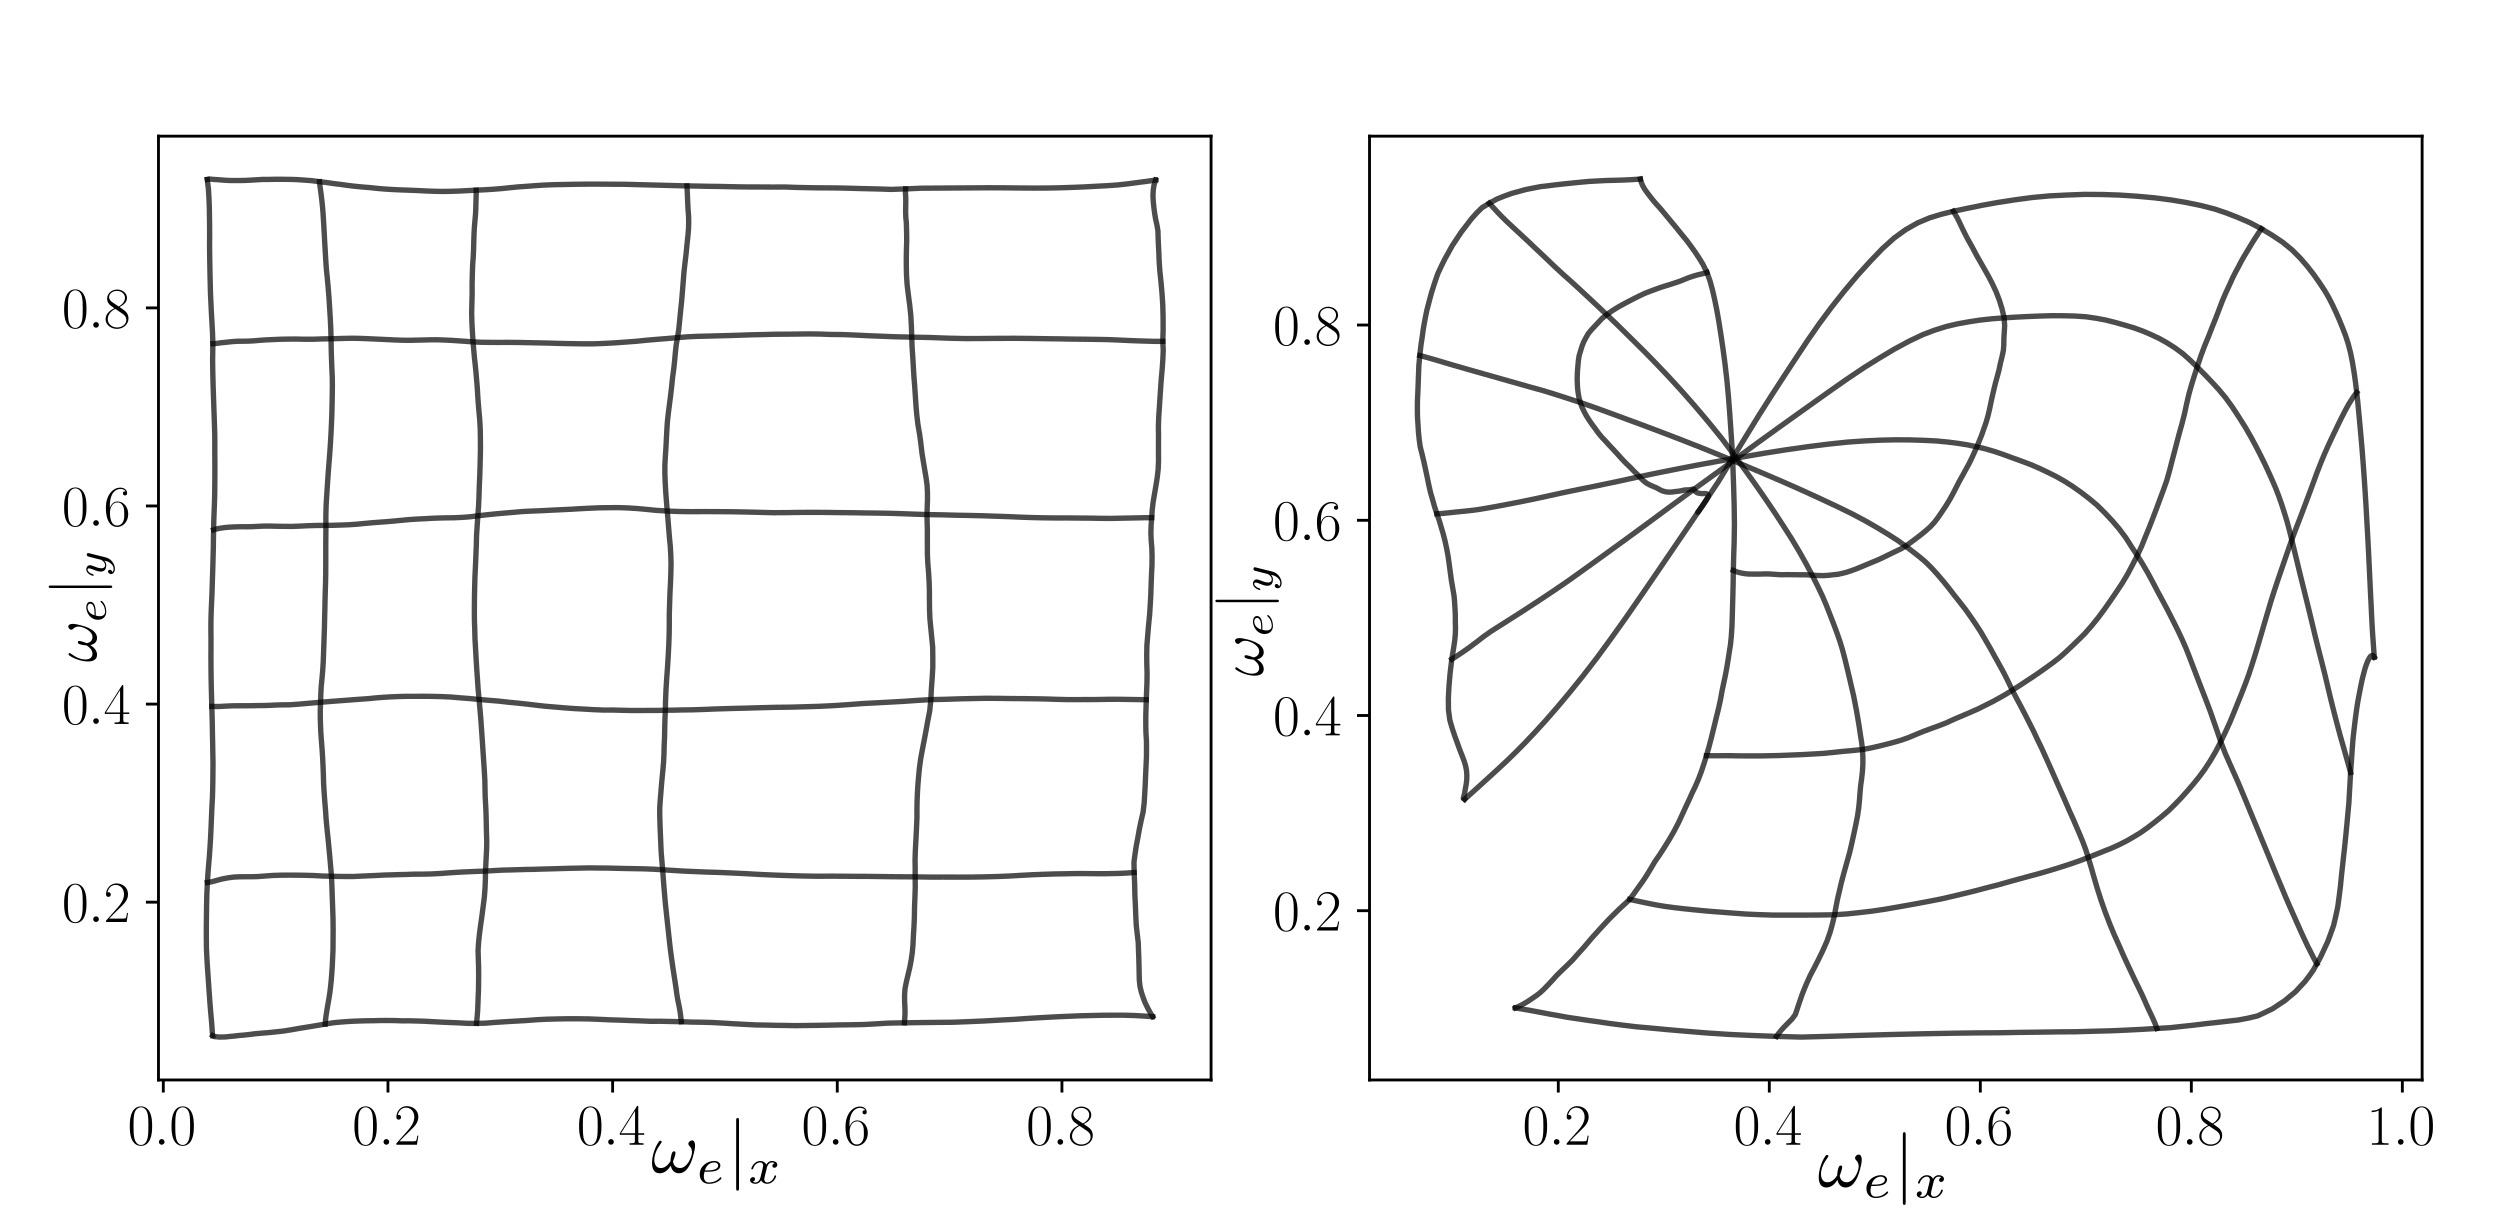 <?xml version="1.0" encoding="UTF-8" standalone="no"?>
<svg
   width="697.68pt"
   height="339.84pt"
   viewBox="0 0 697.68 339.84"
   version="1.1"
   id="svg478"
   sodipodi:docname="grid_torsion.svg"
   inkscape:version="1.1.2 (0a00cf5339, 2022-02-04)"
   xmlns:inkscape="http://www.inkscape.org/namespaces/inkscape"
   xmlns:sodipodi="http://sodipodi.sourceforge.net/DTD/sodipodi-0.dtd"
   xmlns:xlink="http://www.w3.org/1999/xlink"
   xmlns="http://www.w3.org/2000/svg"
   xmlns:svg="http://www.w3.org/2000/svg"
   xmlns:rdf="http://www.w3.org/1999/02/22-rdf-syntax-ns#"
   xmlns:cc="http://creativecommons.org/ns#"
   xmlns:dc="http://purl.org/dc/elements/1.1/">
  <sodipodi:namedview
     id="namedview480"
     pagecolor="#ffffff"
     bordercolor="#666666"
     borderopacity="1.0"
     inkscape:pageshadow="2"
     inkscape:pageopacity="0.0"
     inkscape:pagecheckerboard="0"
     inkscape:document-units="pt"
     showgrid="false"
     inkscape:zoom="0.29655782"
     inkscape:cx="197.26339"
     inkscape:cy="-69.126487"
     inkscape:window-width="1292"
     inkscape:window-height="704"
     inkscape:window-x="0"
     inkscape:window-y="0"
     inkscape:window-maximized="1"
     inkscape:current-layer="svg478" />
  <defs
     id="defs6">
    <style
       type="text/css"
       id="style4">*{stroke-linejoin: round; stroke-linecap: butt}</style>
    <g
       id="g907">
      <symbol
         overflow="visible"
         id="symbol5221">
        <path
           style="stroke:none;"
           d=""
           id="path1422" />
      </symbol>
      <symbol
         overflow="visible"
         id="symbol616">
        <path
           style="stroke:none;"
           d="M 6.031 -3.703 C 6.031 -4.156 5.859 -4.406 5.625 -4.406 C 5.375 -4.406 5.109 -4.172 5.109 -3.938 C 5.109 -3.844 5.156 -3.734 5.25 -3.641 C 5.422 -3.484 5.609 -3.219 5.609 -2.797 C 5.609 -2.406 5.406 -1.828 5.109 -1.375 C 4.812 -0.953 4.438 -0.609 3.969 -0.609 C 3.406 -0.609 3.094 -0.969 3 -1.5 C 3.109 -1.766 3.344 -2.406 3.344 -2.688 C 3.344 -2.797 3.297 -2.906 3.156 -2.906 C 3.078 -2.906 2.969 -2.875 2.891 -2.734 C 2.781 -2.531 2.656 -1.891 2.656 -1.531 C 2.328 -1.062 1.938 -0.609 1.312 -0.609 C 0.641 -0.609 0.438 -1.203 0.438 -1.75 C 0.438 -3 1.453 -4.047 1.453 -4.172 C 1.453 -4.281 1.375 -4.359 1.266 -4.359 C 1.141 -4.359 1.062 -4.234 1 -4.141 C 0.5 -3.406 0.125 -2.219 0.125 -1.312 C 0.125 -0.625 0.344 0.109 1.172 0.109 C 1.875 0.109 2.344 -0.391 2.703 -0.938 C 2.797 -0.359 3.188 0.109 3.797 0.109 C 4.578 0.109 5.047 -0.5 5.406 -1.25 C 5.656 -1.734 6.031 -3.094 6.031 -3.703 Z M 6.031 -3.703 "
           id="path4148" />
      </symbol>
      <symbol
         overflow="visible"
         id="symbol5957">
        <path
           style="stroke:none;"
           d=""
           id="path4657" />
      </symbol>
      <symbol
         overflow="visible"
         id="symbol3938">
        <path
           style="stroke:none;"
           d="M 1.562 -1.594 C 1.75 -1.594 2.312 -1.609 2.688 -1.734 C 3.203 -1.922 3.297 -2.25 3.297 -2.453 C 3.297 -2.844 2.906 -3.078 2.438 -3.078 C 1.594 -3.078 0.469 -2.438 0.469 -1.234 C 0.469 -0.531 0.906 0.062 1.719 0.062 C 2.906 0.062 3.453 -0.625 3.453 -0.719 C 3.453 -0.766 3.391 -0.844 3.328 -0.844 C 3.297 -0.844 3.281 -0.828 3.219 -0.766 C 2.672 -0.125 1.859 -0.125 1.734 -0.125 C 1.312 -0.125 1.031 -0.406 1.031 -0.969 C 1.031 -1.062 1.031 -1.203 1.125 -1.594 Z M 1.172 -1.781 C 1.469 -2.797 2.234 -2.875 2.438 -2.875 C 2.734 -2.875 3 -2.719 3 -2.453 C 3 -1.781 1.812 -1.781 1.516 -1.781 Z M 1.172 -1.781 "
           id="path6463" />
      </symbol>
      <symbol
         overflow="visible"
         id="symbol8145">
        <path
           style="stroke:none;"
           d="M 1.734 -0.734 C 1.672 -0.5 1.438 -0.125 1.078 -0.125 C 1.062 -0.125 0.844 -0.125 0.703 -0.219 C 0.984 -0.312 1.016 -0.562 1.016 -0.609 C 1.016 -0.766 0.891 -0.859 0.734 -0.859 C 0.531 -0.859 0.328 -0.703 0.328 -0.438 C 0.328 -0.094 0.719 0.062 1.062 0.062 C 1.391 0.062 1.672 -0.125 1.844 -0.422 C 2.016 -0.062 2.391 0.062 2.672 0.062 C 3.484 0.062 3.906 -0.797 3.906 -1 C 3.906 -1.094 3.812 -1.094 3.797 -1.094 C 3.688 -1.094 3.688 -1.047 3.656 -0.969 C 3.516 -0.484 3.094 -0.125 2.703 -0.125 C 2.422 -0.125 2.281 -0.312 2.281 -0.578 C 2.281 -0.766 2.453 -1.391 2.641 -2.172 C 2.781 -2.703 3.094 -2.875 3.328 -2.875 C 3.344 -2.875 3.547 -2.875 3.703 -2.781 C 3.484 -2.719 3.391 -2.516 3.391 -2.391 C 3.391 -2.25 3.516 -2.141 3.672 -2.141 C 3.828 -2.141 4.062 -2.266 4.062 -2.562 C 4.062 -2.953 3.609 -3.078 3.344 -3.078 C 2.984 -3.078 2.703 -2.844 2.562 -2.578 C 2.438 -2.859 2.109 -3.078 1.719 -3.078 C 0.938 -3.078 0.5 -2.219 0.5 -2 C 0.5 -1.922 0.594 -1.922 0.609 -1.922 C 0.703 -1.922 0.703 -1.938 0.75 -2.031 C 0.922 -2.578 1.359 -2.875 1.703 -2.875 C 1.938 -2.875 2.125 -2.75 2.125 -2.422 C 2.125 -2.281 2.031 -1.938 1.969 -1.688 Z M 1.734 -0.734 "
           id="path2303" />
      </symbol>
      <symbol
         overflow="visible"
         id="symbol7051">
        <path
           style="stroke:none;"
           d=""
           id="path4558" />
      </symbol>
      <symbol
         overflow="visible"
         id="symbol8124">
        <path
           style="stroke:none;"
           d="M 1.578 -7.125 C 1.578 -7.297 1.578 -7.484 1.391 -7.484 C 1.188 -7.484 1.188 -7.297 1.188 -7.125 L 1.188 2.141 C 1.188 2.312 1.188 2.5 1.391 2.5 C 1.578 2.5 1.578 2.312 1.578 2.141 Z M 1.578 -7.125 "
           id="path4080" />
      </symbol>
    </g>
    <g
       id="g7487">
      <symbol
         overflow="visible"
         id="symbol2053">
        <path
           style="stroke:none;"
           d=""
           id="path9531" />
      </symbol>
      <symbol
         overflow="visible"
         id="symbol3394">
        <path
           style="stroke:none;"
           d="M 6.031 -3.703 C 6.031 -4.156 5.859 -4.406 5.625 -4.406 C 5.375 -4.406 5.109 -4.172 5.109 -3.938 C 5.109 -3.844 5.156 -3.734 5.25 -3.641 C 5.422 -3.484 5.609 -3.219 5.609 -2.797 C 5.609 -2.406 5.406 -1.828 5.109 -1.375 C 4.812 -0.953 4.438 -0.609 3.969 -0.609 C 3.406 -0.609 3.094 -0.969 3 -1.5 C 3.109 -1.766 3.344 -2.406 3.344 -2.688 C 3.344 -2.797 3.297 -2.906 3.156 -2.906 C 3.078 -2.906 2.969 -2.875 2.891 -2.734 C 2.781 -2.531 2.656 -1.891 2.656 -1.531 C 2.328 -1.062 1.938 -0.609 1.312 -0.609 C 0.641 -0.609 0.438 -1.203 0.438 -1.75 C 0.438 -3 1.453 -4.047 1.453 -4.172 C 1.453 -4.281 1.375 -4.359 1.266 -4.359 C 1.141 -4.359 1.062 -4.234 1 -4.141 C 0.5 -3.406 0.125 -2.219 0.125 -1.312 C 0.125 -0.625 0.344 0.109 1.172 0.109 C 1.875 0.109 2.344 -0.391 2.703 -0.938 C 2.797 -0.359 3.188 0.109 3.797 0.109 C 4.578 0.109 5.047 -0.5 5.406 -1.25 C 5.656 -1.734 6.031 -3.094 6.031 -3.703 Z M 6.031 -3.703 "
           id="path4690" />
      </symbol>
      <symbol
         overflow="visible"
         id="symbol6303">
        <path
           style="stroke:none;"
           d=""
           id="path4264" />
      </symbol>
      <symbol
         overflow="visible"
         id="symbol1368">
        <path
           style="stroke:none;"
           d="M 1.562 -1.594 C 1.75 -1.594 2.312 -1.609 2.688 -1.734 C 3.203 -1.922 3.297 -2.25 3.297 -2.453 C 3.297 -2.844 2.906 -3.078 2.438 -3.078 C 1.594 -3.078 0.469 -2.438 0.469 -1.234 C 0.469 -0.531 0.906 0.062 1.719 0.062 C 2.906 0.062 3.453 -0.625 3.453 -0.719 C 3.453 -0.766 3.391 -0.844 3.328 -0.844 C 3.297 -0.844 3.281 -0.828 3.219 -0.766 C 2.672 -0.125 1.859 -0.125 1.734 -0.125 C 1.312 -0.125 1.031 -0.406 1.031 -0.969 C 1.031 -1.062 1.031 -1.203 1.125 -1.594 Z M 1.172 -1.781 C 1.469 -2.797 2.234 -2.875 2.438 -2.875 C 2.734 -2.875 3 -2.719 3 -2.453 C 3 -1.781 1.812 -1.781 1.516 -1.781 Z M 1.172 -1.781 "
           id="path4786" />
      </symbol>
      <symbol
         overflow="visible"
         id="symbol9638">
        <path
           style="stroke:none;"
           d="M 3.875 -2.625 C 3.906 -2.719 3.906 -2.734 3.906 -2.781 C 3.906 -2.922 3.797 -3 3.672 -3 C 3.594 -3 3.469 -2.969 3.391 -2.844 C 3.359 -2.797 3.312 -2.578 3.281 -2.438 L 3.125 -1.859 C 3.094 -1.688 2.875 -0.812 2.844 -0.734 C 2.844 -0.734 2.531 -0.125 2 -0.125 C 1.516 -0.125 1.516 -0.578 1.516 -0.703 C 1.516 -1.078 1.672 -1.516 1.891 -2.062 C 1.969 -2.281 2 -2.359 2 -2.484 C 2 -2.812 1.719 -3.078 1.344 -3.078 C 0.641 -3.078 0.328 -2.125 0.328 -2 C 0.328 -1.922 0.422 -1.922 0.453 -1.922 C 0.547 -1.922 0.547 -1.953 0.578 -2.031 C 0.75 -2.609 1.047 -2.875 1.328 -2.875 C 1.438 -2.875 1.5 -2.797 1.5 -2.641 C 1.5 -2.469 1.438 -2.328 1.406 -2.234 C 1.062 -1.375 1 -1.125 1 -0.812 C 1 -0.703 1 -0.375 1.266 -0.141 C 1.484 0.031 1.781 0.062 1.969 0.062 C 2.25 0.062 2.5 -0.031 2.719 -0.25 C 2.641 0.141 2.562 0.438 2.266 0.781 C 2.078 1 1.797 1.219 1.422 1.219 C 1.375 1.219 1.047 1.219 0.906 1 C 1.281 0.953 1.281 0.625 1.281 0.609 C 1.281 0.391 1.078 0.344 1.016 0.344 C 0.844 0.344 0.609 0.484 0.609 0.812 C 0.609 1.156 0.938 1.422 1.438 1.422 C 2.141 1.422 3 0.875 3.219 0 Z M 3.875 -2.625 "
           id="path6870" />
      </symbol>
      <symbol
         overflow="visible"
         id="symbol3378">
        <path
           style="stroke:none;"
           d=""
           id="path5407" />
      </symbol>
      <symbol
         overflow="visible"
         id="symbol269">
        <path
           style="stroke:none;"
           d="M 1.578 -7.125 C 1.578 -7.297 1.578 -7.484 1.391 -7.484 C 1.188 -7.484 1.188 -7.297 1.188 -7.125 L 1.188 2.141 C 1.188 2.312 1.188 2.5 1.391 2.5 C 1.578 2.5 1.578 2.312 1.578 2.141 Z M 1.578 -7.125 "
           id="path9080" />
      </symbol>
    </g>
  </defs>
  <g
     id="matplotlib.axis_1">
    <g
       id="xtick_1">
      <g
         id="line2d_1">
        <defs
           id="defs15">
          <path
             id="mf8b6d52523"
             d="M 0,0 V 3.5"
             style="stroke:#000000;stroke-width:0.8" />
        </defs>
        <g
           id="g19">
          <use
             xlink:href="#mf8b6d52523"
             x="45.575"
             y="301.391"
             style="stroke:#000000;stroke-width:0.8"
             id="use17"
             width="100%"
             height="100%" />
        </g>
      </g>
      <g
         id="text_1">
        <!-- $\mathdefault{0.0}$ -->
        <g
           transform="matrix(0.16,0,0,-0.16,35.603,319.461)"
           id="g32">
          <defs
             id="defs24">
            <path
               id="CMR17-30"
               d="m 2688,2025 c 0,391 -6,1055 -275,1566 -237,448 -615,607 -947,607 -308,0 -698,-140 -941,-601 C 269,3118 243,2524 243,2025 c 0,-364 7,-919 205,-1406 275,-658 768,-747 1018,-747 294,0 742,121 1004,728 192,442 218,959 218,1425 z M 1466,-26 c -410,0 -653,351 -743,838 -70,376 -70,926 -70,1284 0,492 0,901 83,1291 122,542 480,709 730,709 262,0 601,-173 723,-696 83,-364 89,-793 89,-1304 0,-416 0,-927 -76,-1304 C 2067,95 1690,-26 1466,-26 Z"
               transform="scale(0.016)" />
            <path
               id="CMMI12-3a"
               d="M 1178,307 C 1178,492 1024,619 870,619 685,619 557,466 557,313 557,128 710,0 864,0 c 186,0 314,153 314,307 z"
               transform="scale(0.016)" />
          </defs>
          <use
             xlink:href="#CMR17-30"
             transform="scale(0.996)"
             id="use26"
             x="0"
             y="0"
             width="100%"
             height="100%" />
          <use
             xlink:href="#CMMI12-3a"
             transform="matrix(0.996,0,0,0.996,45.69,0)"
             id="use28"
             x="0"
             y="0"
             width="100%"
             height="100%" />
          <use
             xlink:href="#CMR17-30"
             transform="matrix(0.996,0,0,0.996,72.788,0)"
             id="use30"
             x="0"
             y="0"
             width="100%"
             height="100%" />
        </g>
      </g>
    </g>
    <g
       id="xtick_2">
      <g
         id="line2d_2">
        <g
           id="g38">
          <use
             xlink:href="#mf8b6d52523"
             x="108.27"
             y="301.391"
             style="stroke:#000000;stroke-width:0.8"
             id="use36"
             width="100%"
             height="100%" />
        </g>
      </g>
      <g
         id="text_2">
        <!-- $\mathdefault{0.2}$ -->
        <g
           transform="matrix(0.16,0,0,-0.16,98.298,319.461)"
           id="g50">
          <defs
             id="defs42">
            <path
               id="CMR17-32"
               d="M 2669,989 H 2554 C 2490,536 2438,459 2413,420 2381,369 1920,369 1830,369 H 602 c 230,250 678,703 1222,1228 390,370 845,805 845,1438 0,755 -602,1189 -1274,1189 -704,0 -1133,-620 -1133,-1194 0,-250 186,-282 263,-282 64,0 256,39 256,262 0,197 -167,254 -256,254 -39,0 -77,-6 -103,-19 122,545 493,813 884,813 556,0 921,-441 921,-1023 0,-556 -326,-1035 -691,-1451 L 262,146 V 0 h 2253 z"
               transform="scale(0.016)" />
          </defs>
          <use
             xlink:href="#CMR17-30"
             transform="scale(0.996)"
             id="use44"
             x="0"
             y="0"
             width="100%"
             height="100%" />
          <use
             xlink:href="#CMMI12-3a"
             transform="matrix(0.996,0,0,0.996,45.69,0)"
             id="use46"
             x="0"
             y="0"
             width="100%"
             height="100%" />
          <use
             xlink:href="#CMR17-32"
             transform="matrix(0.996,0,0,0.996,72.788,0)"
             id="use48"
             x="0"
             y="0"
             width="100%"
             height="100%" />
        </g>
      </g>
    </g>
    <g
       id="xtick_3">
      <g
         id="line2d_3">
        <g
           id="g56">
          <use
             xlink:href="#mf8b6d52523"
             x="170.965"
             y="301.391"
             style="stroke:#000000;stroke-width:0.8"
             id="use54"
             width="100%"
             height="100%" />
        </g>
      </g>
      <g
         id="text_3">
        <!-- $\mathdefault{0.4}$ -->
        <g
           transform="matrix(0.16,0,0,-0.16,160.994,319.461)"
           id="g68">
          <defs
             id="defs60">
            <path
               id="CMR17-34"
               d="m 2150,4122 c 0,134 -6,134 -121,134 L 128,1254 V 1088 H 1779 V 457 c 0,-233 -13,-297 -461,-297 H 1197 V 0 c 205,0 550,0 768,0 217,0 563,0 768,0 v 160 h -122 c -448,0 -461,64 -461,297 v 631 h 653 v 166 H 2150 Z M 1798,3703 V 1254 H 256 Z"
               transform="scale(0.016)" />
          </defs>
          <use
             xlink:href="#CMR17-30"
             transform="scale(0.996)"
             id="use62"
             x="0"
             y="0"
             width="100%"
             height="100%" />
          <use
             xlink:href="#CMMI12-3a"
             transform="matrix(0.996,0,0,0.996,45.69,0)"
             id="use64"
             x="0"
             y="0"
             width="100%"
             height="100%" />
          <use
             xlink:href="#CMR17-34"
             transform="matrix(0.996,0,0,0.996,72.788,0)"
             id="use66"
             x="0"
             y="0"
             width="100%"
             height="100%" />
        </g>
      </g>
    </g>
    <g
       id="xtick_4">
      <g
         id="line2d_4">
        <g
           id="g74">
          <use
             xlink:href="#mf8b6d52523"
             x="233.66"
             y="301.391"
             style="stroke:#000000;stroke-width:0.8"
             id="use72"
             width="100%"
             height="100%" />
        </g>
      </g>
      <g
         id="text_4">
        <!-- $\mathdefault{0.6}$ -->
        <g
           transform="matrix(0.16,0,0,-0.16,223.689,319.461)"
           id="g86">
          <defs
             id="defs78">
            <path
               id="CMR17-36"
               d="m 678,2176 c 0,1514 717,1856 1133,1856 135,0 461,-23 589,-256 -102,0 -294,0 -294,-223 0,-172 140,-230 230,-230 58,0 230,25 230,237 0,394 -320,619 -761,619 -762,0 -1562,-789 -1562,-2195 0,-1731 723,-2112 1235,-2112 621,0 1210,555 1210,1411 0,798 -518,1379 -1171,1379 -391,0 -679,-255 -839,-702 z M 1478,25 c -787,0 -787,1175 -787,1411 0,460 218,1124 813,1124 109,0 422,0 634,-440 115,-250 115,-511 115,-831 0,-345 0,-599 -135,-855 C 1978,171 1773,25 1478,25 Z"
               transform="scale(0.016)" />
          </defs>
          <use
             xlink:href="#CMR17-30"
             transform="scale(0.996)"
             id="use80"
             x="0"
             y="0"
             width="100%"
             height="100%" />
          <use
             xlink:href="#CMMI12-3a"
             transform="matrix(0.996,0,0,0.996,45.69,0)"
             id="use82"
             x="0"
             y="0"
             width="100%"
             height="100%" />
          <use
             xlink:href="#CMR17-36"
             transform="matrix(0.996,0,0,0.996,72.788,0)"
             id="use84"
             x="0"
             y="0"
             width="100%"
             height="100%" />
        </g>
      </g>
    </g>
    <g
       id="xtick_5">
      <g
         id="line2d_5">
        <g
           id="g92">
          <use
             xlink:href="#mf8b6d52523"
             x="296.356"
             y="301.391"
             style="stroke:#000000;stroke-width:0.8"
             id="use90"
             width="100%"
             height="100%" />
        </g>
      </g>
      <g
         id="text_5">
        <!-- $\mathdefault{0.8}$ -->
        <g
           transform="matrix(0.16,0,0,-0.16,286.384,319.461)"
           id="g104">
          <defs
             id="defs96">
            <path
               id="CMR17-38"
               d="m 1741,2264 c 403,203 813,509 813,999 0,578 -564,916 -1082,916 -582,0 -1094,-420 -1094,-999 0,-159 38,-433 288,-675 64,-63 332,-254 505,-375 C 883,1983 211,1634 211,934 211,279 838,-128 1459,-128 c 685,0 1261,490 1261,1138 0,580 -390,847 -646,1019 z m -839,558 c -51,32 -307,229 -307,529 0,388 403,681 864,681 506,0 877,-356 877,-770 0,-593 -666,-931 -698,-931 -6,0 -12,0 -64,39 z M 2080,1519 c 96,-70 403,-279 403,-668 C 2483,381 2010,25 1472,25 890,25 448,438 448,940 c 0,503 390,922 832,1120 z"
               transform="scale(0.016)" />
          </defs>
          <use
             xlink:href="#CMR17-30"
             transform="scale(0.996)"
             id="use98"
             x="0"
             y="0"
             width="100%"
             height="100%" />
          <use
             xlink:href="#CMMI12-3a"
             transform="matrix(0.996,0,0,0.996,45.69,0)"
             id="use100"
             x="0"
             y="0"
             width="100%"
             height="100%" />
          <use
             xlink:href="#CMR17-38"
             transform="matrix(0.996,0,0,0.996,72.788,0)"
             id="use102"
             x="0"
             y="0"
             width="100%"
             height="100%" />
        </g>
      </g>
    </g>
  </g>
  <g
     id="matplotlib.axis_2">
    <g
       id="ytick_1">
      <g
         id="line2d_6">
        <defs
           id="defs110">
          <path
             id="m49062d3215"
             d="M 0,0 H -3.5"
             style="stroke:#000000;stroke-width:0.8" />
        </defs>
        <g
           id="g114">
          <use
             xlink:href="#m49062d3215"
             x="44.224"
             y="251.77"
             style="stroke:#000000;stroke-width:0.8"
             id="use112"
             width="100%"
             height="100%" />
        </g>
      </g>
      <g
         id="text_6">
        <!-- $\mathdefault{0.2}$ -->
        <g
           transform="matrix(0.16,0,0,-0.16,17.28,257.304)"
           id="g123">
          <use
             xlink:href="#CMR17-30"
             transform="scale(0.996)"
             id="use117"
             x="0"
             y="0"
             width="100%"
             height="100%" />
          <use
             xlink:href="#CMMI12-3a"
             transform="matrix(0.996,0,0,0.996,45.69,0)"
             id="use119"
             x="0"
             y="0"
             width="100%"
             height="100%" />
          <use
             xlink:href="#CMR17-32"
             transform="matrix(0.996,0,0,0.996,72.788,0)"
             id="use121"
             x="0"
             y="0"
             width="100%"
             height="100%" />
        </g>
      </g>
    </g>
    <g
       id="ytick_2">
      <g
         id="line2d_7">
        <g
           id="g129">
          <use
             xlink:href="#m49062d3215"
             x="44.224"
             y="196.486"
             style="stroke:#000000;stroke-width:0.8"
             id="use127"
             width="100%"
             height="100%" />
        </g>
      </g>
      <g
         id="text_7">
        <!-- $\mathdefault{0.4}$ -->
        <g
           transform="matrix(0.16,0,0,-0.16,17.28,202.021)"
           id="g138">
          <use
             xlink:href="#CMR17-30"
             transform="scale(0.996)"
             id="use132"
             x="0"
             y="0"
             width="100%"
             height="100%" />
          <use
             xlink:href="#CMMI12-3a"
             transform="matrix(0.996,0,0,0.996,45.69,0)"
             id="use134"
             x="0"
             y="0"
             width="100%"
             height="100%" />
          <use
             xlink:href="#CMR17-34"
             transform="matrix(0.996,0,0,0.996,72.788,0)"
             id="use136"
             x="0"
             y="0"
             width="100%"
             height="100%" />
        </g>
      </g>
    </g>
    <g
       id="ytick_3">
      <g
         id="line2d_8">
        <g
           id="g144">
          <use
             xlink:href="#m49062d3215"
             x="44.224"
             y="141.203"
             style="stroke:#000000;stroke-width:0.8"
             id="use142"
             width="100%"
             height="100%" />
        </g>
      </g>
      <g
         id="text_8">
        <!-- $\mathdefault{0.6}$ -->
        <g
           transform="matrix(0.16,0,0,-0.16,17.28,146.738)"
           id="g153">
          <use
             xlink:href="#CMR17-30"
             transform="scale(0.996)"
             id="use147"
             x="0"
             y="0"
             width="100%"
             height="100%" />
          <use
             xlink:href="#CMMI12-3a"
             transform="matrix(0.996,0,0,0.996,45.69,0)"
             id="use149"
             x="0"
             y="0"
             width="100%"
             height="100%" />
          <use
             xlink:href="#CMR17-36"
             transform="matrix(0.996,0,0,0.996,72.788,0)"
             id="use151"
             x="0"
             y="0"
             width="100%"
             height="100%" />
        </g>
      </g>
    </g>
    <g
       id="ytick_4">
      <g
         id="line2d_9">
        <g
           id="g159">
          <use
             xlink:href="#m49062d3215"
             x="44.224"
             y="85.92"
             style="stroke:#000000;stroke-width:0.8"
             id="use157"
             width="100%"
             height="100%" />
        </g>
      </g>
      <g
         id="text_9">
        <!-- $\mathdefault{0.8}$ -->
        <g
           transform="matrix(0.16,0,0,-0.16,17.28,91.455)"
           id="g168">
          <use
             xlink:href="#CMR17-30"
             transform="scale(0.996)"
             id="use162"
             x="0"
             y="0"
             width="100%"
             height="100%" />
          <use
             xlink:href="#CMMI12-3a"
             transform="matrix(0.996,0,0,0.996,45.69,0)"
             id="use164"
             x="0"
             y="0"
             width="100%"
             height="100%" />
          <use
             xlink:href="#CMR17-38"
             transform="matrix(0.996,0,0,0.996,72.788,0)"
             id="use166"
             x="0"
             y="0"
             width="100%"
             height="100%" />
        </g>
      </g>
    </g>
  </g>
  <g
     id="line2d_10">
    <path
       d="m 57.859,50.09 0.703,-0.119 1.24,0.114 1.288,0.077 1.421,0.121 1.427,0.079 1.476,0.023 1.486,-0.007 1.585,-0.029 1.555,-0.083 1.573,-0.088 1.572,-0.1 1.567,0.002 1.548,-0.037 1.551,-0.006 1.617,0.008 1.768,0.023 1.793,0.064 1.964,0.136 2.016,0.157 2.157,0.28 2.185,0.262 1.966,0.29 1.991,0.243 1.886,0.266 1.94,0.228 2.044,0.198 2.034,0.162 2.102,0.225 2.084,0.178 2.332,0.146 2.365,0.104 2.342,0.084 2.264,0.094 2.231,0.111 2.228,0.088 2.375,0.042 2.336,-0.035 2.318,-0.079 2.325,-0.125 2.369,-0.109 2.349,-0.118 2.351,-0.143 2.39,-0.193 2.397,-0.247 2.335,-0.23 2.306,-0.158 2.365,-0.177 2.386,-0.159 2.555,-0.105 2.988,-0.058 3.202,-0.063 3.424,-0.041 3.455,0.002 3.551,0.025 3.525,0.016 3.666,0.102 3.705,0.092 3.525,0.095 3.286,0.084 3.068,0.08 2.952,0.045 3.075,0.07 2.932,0.032 2.906,0.064 3.017,0.059 3.044,0.03 3.042,5.76e-4 3.122,0.023 3.142,-0.022 2.952,0.109 2.925,0.066 2.942,0.053 2.888,0.018 3.076,0.024 3.108,0.069 2.9,0.086 2.953,0.068 3.068,0.075 2.895,0.105 4.089,-0.138 4.354,-0.197 4.688,-0.031 4.768,-0.031 4.552,-0.028 4.39,-0.029 4.346,0.01 4.227,0.046 4.183,0.031 4.044,-0.015 3.542,-0.068 3.447,-0.111 3.257,-0.132 3.182,-0.176 3.116,-0.159 3.061,-0.212 2.774,-0.307 2.784,-0.368 2.549,-0.331 2.504,-0.367"
       clip-path="url(#p030045ed50)"
       style="fill:none;stroke:#000000;stroke-width:1.5;stroke-linecap:square;stroke-opacity:0.7"
       id="path173" />
  </g>
  <g
     id="line2d_11">
    <path
       d="m 59.355,289.021 0.453,0.27 0.691,0.04 0.693,0.088 0.833,-0.015 0.954,-0.032 1.143,-0.124 1.217,-0.107 1.372,-0.168 1.411,-0.114 1.481,-0.167 1.589,-0.198 1.848,-0.169 1.914,-0.147 2.082,-0.221 2.081,-0.226 2.264,-0.362 2.247,-0.399 2.336,-0.376 2.375,-0.389 2.432,-0.419 2.225,-0.36 1.938,-0.188 2.019,-0.155 1.888,-0.102 1.82,-0.065 1.788,-0.047 1.811,-0.022 1.939,-0.047 2.075,-0.009 1.997,0.024 1.931,0.069 2.061,-0.008 2.091,0.057 2.197,0.068 2.247,0.125 2.218,0.116 2.265,0.097 2.648,0.108 2.572,0.142 2.494,6.3e-4 2.52,-0.056 2.825,-0.226 2.775,-0.18 2.825,-0.167 2.813,-0.155 2.862,-0.22 2.797,-0.145 2.956,-0.078 2.974,-0.056 3.02,0.007 2.932,0.036 2.937,0.116 2.949,0.139 2.937,0.089 2.86,0.113 2.774,0.09 2.694,0.118 2.828,-0.009 2.847,0.059 3,0.061 2.904,0.107 2.763,0.041 2.837,0.072 3.093,0.169 3.176,0.195 3.187,0.173 2.942,0.148 2.683,0.039 2.658,0.065 2.684,0.037 2.708,0.05 2.977,-0.032 3.176,-0.045 3.123,-0.051 3.24,-0.074 3.409,-0.039 3.512,-0.072 3.37,-0.191 3.292,-0.197 4.525,-0.087 4.77,-0.064 4.422,-0.051 4.311,-0.037 4.216,-0.164 4.329,-0.186 4.333,-0.239 4.304,-0.222 3.989,-0.275 3.96,-0.233 3.642,-0.197 3.465,-0.148 3.242,-0.14 3.175,-0.077 3.013,-0.067 2.992,-0.021 2.978,4.7e-4 2.94,0.08 2.651,0.15 2.556,0.175"
       clip-path="url(#p030045ed50)"
       style="fill:none;stroke:#000000;stroke-width:1.5;stroke-linecap:square;stroke-opacity:0.7"
       id="path176" />
  </g>
  <g
     id="line2d_12">
    <path
       d="m 57.859,50.09 0.123,1.182 0.167,1.331 0.109,1.62 0.088,1.79 0.07,1.865 0.034,2.021 0.034,2.064 0.015,2.105 0.002,2.328 -0.015,2.371 0.025,2.334 0.039,2.399 0.048,2.641 0.066,2.826 0.073,2.883 0.131,2.857 0.138,2.789 0.155,2.729 0.151,2.758 0.088,2.936 -0.029,2.262 -0.037,2.223 0.025,2.453 0.058,2.544 0.069,2.584 0.09,2.648 0.091,2.749 0.098,2.741 0.09,2.605 0.078,2.566 0.009,2.522 3.4e-4,2.534 0.019,2.578 0.006,2.551 -0.016,2.589 -0.021,2.884 -0.06,2.871 -0.107,2.658 -0.101,2.74 -0.05,2.646 -0.05,2.538 -0.029,2.426 -0.059,2.214 -0.056,2.268 -0.066,2.222 -0.077,2.258 -0.065,2.276 -0.085,2.331 -0.106,2.303 -0.095,2.407 -0.061,2.463 -0.004,2.449 0.022,2.322 -10e-4,2.399 -0.014,2.454 0.014,2.616 0.025,2.802 0.056,2.905 0.076,2.917 0.073,2.702 0.078,2.678 0.067,2.743 0.041,2.661 0.057,2.535 0.042,2.653 0.049,2.542 -0.024,2.554 -0.022,2.425 -0.046,2.365 -0.069,2.317 -0.126,2.293 -0.096,2.184 -0.101,2.278 -0.096,2.386 -0.117,2.372 -0.146,2.363 -0.161,2.396 -0.196,2.289 -0.18,2.183 -0.187,2.919 -0.157,3.281 -0.068,3.283 -0.041,3.175 -0.034,2.994 0.008,2.992 0.031,2.804 0.132,2.769 0.156,2.465 0.159,2.333 0.156,2.228 0.141,2.127 0.144,1.978 0.14,1.873 0.148,1.807 0.152,1.671 0.134,1.514 0.099,1.353 0.078,1.151 0.102,0.949"
       clip-path="url(#p030045ed50)"
       style="fill:none;stroke:#000000;stroke-width:1.5;stroke-linecap:square;stroke-opacity:0.7"
       id="path179" />
  </g>
  <g
     id="line2d_13">
    <path
       d="m 322.507,50.244 -0.442,1.346 -0.228,1.449 -0.075,1.52 0.077,1.623 0.161,1.628 0.215,1.641 0.272,1.64 0.38,1.687 0.28,1.675 0.048,1.803 0.086,2.076 0.12,2.233 0.086,2.373 0.19,2.697 0.31,2.95 0.294,3.246 0.216,3.296 0.086,3.473 0.01,3.463 -0.092,3.19 0.122,2.536 -0.108,2.524 -0.168,2.517 -0.239,2.554 -0.192,2.69 -0.187,2.754 -0.179,2.803 -0.188,2.759 -0.087,2.578 0.036,2.499 -0.019,2.447 0.005,2.377 0.012,2.335 -0.1,2.349 -0.263,2.294 -0.35,2.219 -0.391,2.261 -0.383,2.244 -0.269,2.259 -0.155,2.216 -0.163,2.244 -0.056,2.07 0.08,2.021 0.175,1.994 0.071,2.247 -0.018,2.618 -0.137,2.741 -0.103,2.699 -0.088,2.783 -0.154,2.856 -0.184,2.847 -0.281,2.831 -0.248,2.886 -0.229,2.878 -0.048,2.731 0.025,2.461 0.075,2.472 -0.03,2.504 -0.1,2.46 -0.09,2.452 -0.079,2.324 -0.062,2.36 0.003,2.302 0.039,2.253 0.144,2.273 0.016,2.204 -0.015,2.218 -0.116,2.553 -0.118,2.568 -0.104,2.521 -0.139,2.647 -0.162,2.628 -0.303,2.548 -0.541,2.339 -0.501,2.411 -0.428,2.415 -0.442,2.31 -0.344,2.276 -0.283,2.173 0.046,2.9 0.139,3.09 0.068,3.192 0.146,3.02 0.108,2.844 0.132,2.625 0.276,2.446 0.275,2.333 0.074,2.284 0.086,2.188 0.053,2.103 0.043,2.027 0.044,1.868 0.183,1.754 0.365,1.543 0.491,1.508 0.551,1.458 0.667,1.376 0.693,1.301 0.771,1.272"
       clip-path="url(#p030045ed50)"
       style="fill:none;stroke:#000000;stroke-width:1.5;stroke-linecap:square;stroke-opacity:0.7"
       id="path182" />
  </g>
  <g
     id="line2d_14">
    <path
       d="m 59.399,95.921 0.682,-0.05 0.847,-0.106 0.885,-0.114 1.013,-0.105 1.037,-0.115 1.216,-0.124 1.411,-0.079 1.452,-0.008 1.428,-0.025 1.449,-0.076 1.581,-0.139 1.794,-0.125 1.9,-0.086 2.031,-0.089 2.153,-0.043 2.258,-0.02 2.447,0.055 2.434,8.95e-4 2.477,-0.092 2.488,-0.044 2.262,-0.059 1.893,-0.053 1.946,-0.03 2.007,0.041 1.971,0.075 1.944,0.09 1.904,0.087 1.859,0.085 1.936,0.097 2.029,0.073 2.089,0.028 1.984,-0.046 1.941,-0.045 1.86,-0.05 1.852,-0.011 1.933,0.06 1.927,0.09 1.992,0.127 2.142,0.15 2.161,0.162 2.254,0.104 2.262,0.032 2.403,0.013 2.568,-0.013 2.616,0.016 2.86,0.056 2.988,0.064 3.068,0.06 2.984,0.095 3.217,0.063 3.169,0.047 3.08,0.011 3.076,-0.118 3.098,-0.169 2.863,-0.206 2.92,-0.213 2.905,-0.3 2.91,-0.248 2.962,-0.235 2.845,-0.245 2.827,-0.234 2.946,-0.132 2.843,-0.069 2.953,-0.076 3.081,-0.083 3.107,-0.1 3.1,-0.102 3.208,-0.066 3.172,-0.083 3.032,-0.019 3.096,-0.03 3.179,-0.042 3.011,0.035 3.235,0.111 3.406,0.036 3.582,0.146 3.61,0.18 3.654,0.14 3.622,0.145 4.718,0.108 5.205,0.101 4.852,0.185 4.759,0.109 4.679,-0.013 4.673,-0.044 4.586,-0.016 4.458,0.044 4.174,0.065 3.935,0.048 3.675,0.066 3.503,0.035 3.335,0.048 3.214,0.064 3.036,0.13 2.816,0.131 2.493,0.093 2.381,0.074 2.207,0.061 2.073,-0.011"
       clip-path="url(#p030045ed50)"
       style="fill:none;stroke:#000000;stroke-width:1.5;stroke-linecap:square;stroke-opacity:0.7"
       id="path185" />
  </g>
  <g
     id="line2d_15">
    <path
       d="m 59.613,147.869 0.709,-0.219 0.825,-0.183 0.893,-0.144 0.982,-0.128 1.034,-0.078 1.052,-0.059 1.144,-0.035 1.262,-0.031 1.372,0.014 1.465,-0.031 1.498,-0.072 1.643,-0.083 1.758,-0.007 1.918,0.046 2.056,0.03 2.143,0.02 2.287,-0.082 2.421,-0.122 2.426,-0.068 2.449,-0.009 2.175,-0.043 2.023,-0.06 2.199,-0.084 2.203,-0.151 2.172,-0.214 2.143,-0.193 2.134,-0.166 2.007,-0.142 2.009,-0.179 2.157,-0.208 2.161,-0.204 2.157,-0.136 2.096,-0.098 2.089,-0.121 1.93,-0.075 1.982,-0.041 2.085,-0.023 2.154,-0.096 2.321,-0.175 2.201,-0.277 2.247,-0.257 2.474,-0.257 2.596,-0.237 2.642,-0.218 2.609,-0.23 2.515,-0.117 2.548,-0.1 2.791,-0.148 2.893,-0.136 2.824,-0.135 2.672,-0.161 2.612,-0.129 2.571,-0.107 2.558,-0.033 2.621,-0.021 2.646,0.091 2.612,0.166 2.589,0.237 2.661,0.267 3.182,0.196 3.226,0.129 3.446,0.052 3.668,-0.028 3.819,0.018 3.847,0.027 3.948,0.073 3.808,0.095 3.749,0.1 3.667,-0.024 3.601,-0.056 3.745,-0.017 3.67,0.019 3.654,0.051 3.598,0.029 3.518,0.06 3.545,0.045 3.539,0.059 3.582,0.112 3.35,0.127 3.51,0.118 4.172,0.069 3.919,0.108 3.862,0.069 3.741,0.089 3.678,0.127 3.562,0.119 3.342,0.15 3.138,0.103 3.138,0.069 3.232,0.042 3.158,-0.006 3.119,0.032 3.098,0.021 3.117,0.053 3.107,0.027 2.879,-0.064 2.873,-0.053 2.872,-0.065 2.689,-0.029"
       clip-path="url(#p030045ed50)"
       style="fill:none;stroke:#000000;stroke-width:1.5;stroke-linecap:square;stroke-opacity:0.7"
       id="path188" />
  </g>
  <g
     id="line2d_16">
    <path
       d="m 59.11,197.141 0.969,0.026 1.142,-0.009 1.211,-0.066 1.206,-0.066 1.321,-0.052 1.355,-0.016 1.339,3.2e-4 1.429,-0.003 1.495,-0.015 1.575,-0.037 1.576,-0.009 1.619,-0.059 1.701,-0.081 1.719,-0.051 1.712,9.6e-4 1.668,-0.104 1.666,-0.127 1.797,-0.16 1.826,-0.155 2.024,-0.174 1.84,-0.152 1.815,-0.145 1.885,-0.142 1.919,-0.136 1.986,-0.158 1.99,-0.145 1.941,-0.138 2.028,-0.205 2.13,-0.164 2.155,-0.13 2.108,-0.088 2.118,-0.052 2.304,-2.8e-4 2.308,-0.01 2.478,0.015 2.621,0.067 2.659,0.114 2.692,0.23 2.637,0.202 2.624,0.255 2.768,0.237 2.687,0.221 2.642,0.301 2.703,0.264 2.715,0.291 2.586,0.309 2.51,0.282 2.548,0.206 2.731,0.238 2.752,0.199 2.653,0.139 2.71,0.159 2.702,0.114 2.798,-0.008 2.818,0.079 2.477,0.051 2.335,-0.004 2.266,-0.021 2.289,0.005 2.292,-0.055 2.233,-0.024 2.51,-0.059 2.76,-0.036 3.014,-0.096 3.403,-0.138 4.079,-0.128 4.443,-0.11 4.215,-0.12 4.16,-0.106 4.194,-0.046 4.075,-0.115 4.076,-0.127 3.99,-0.196 4.059,-0.277 4.034,-0.307 4.128,-0.206 3.991,-0.218 3.699,-0.21 3.394,-0.242 3.639,-0.205 4.216,-0.092 3.983,-0.133 3.768,-0.082 3.603,-0.066 3.584,0.024 3.465,0.055 3.223,0.018 3.101,0.039 3.049,0.055 3,0.099 2.947,0.076 2.894,8.4e-4 2.876,-0.007 2.856,-0.017 2.878,-0.053 2.882,-0.015 2.723,0.05 2.556,0.041 2.51,0.027"
       clip-path="url(#p030045ed50)"
       style="fill:none;stroke:#000000;stroke-width:1.5;stroke-linecap:square;stroke-opacity:0.7"
       id="path191" />
  </g>
  <g
     id="line2d_17">
    <path
       d="m 57.876,246.276 0.579,-0.089 0.683,-0.125 0.804,-0.214 1.012,-0.288 1.214,-0.303 1.486,-0.279 1.523,-0.204 1.499,-0.079 1.649,-0.025 1.727,0.002 1.806,-0.042 2.141,-0.157 2.207,-0.166 2.206,-0.066 2.192,-0.014 2.246,0.004 2.344,0.04 2.393,0.069 2.412,0.135 2.521,0.067 2.167,0.046 1.928,0.017 1.845,0.009 1.712,-0.083 1.743,-0.078 1.769,-0.078 1.729,-0.074 1.918,-0.101 1.978,-0.053 2.02,-0.061 2.025,-0.048 2.065,-0.079 2.336,-0.008 2.523,-0.048 2.636,-0.14 2.696,-0.197 2.657,-0.171 2.59,-0.118 2.354,-0.102 2.286,-0.076 2.354,-0.142 2.328,-0.127 2.317,-0.057 2.231,-0.067 2.149,-0.064 2.117,-0.029 2.335,-0.081 2.494,-0.06 2.622,-0.081 2.74,-0.076 2.654,-0.048 2.539,-0.057 2.522,0.028 2.602,0.018 2.533,0.063 2.575,0.058 2.556,0.044 2.529,0.048 2.559,0.096 2.665,0.164 2.779,0.177 2.991,0.187 3.135,0.137 3.414,0.141 3.674,0.114 3.755,0.161 3.746,0.183 3.847,0.217 4.151,0.178 3.986,0.144 3.914,0.104 3.856,0.065 3.794,-0.024 3.58,0.024 3.477,0.028 3.365,0.012 3.274,0.042 3.276,0.047 3.107,0.022 3.358,0.021 4.006,0.062 4.122,-0.002 4.023,0.014 3.893,-0.017 3.511,-0.061 3.453,-0.093 3.391,-0.142 3.155,-0.184 3.102,-0.168 3.092,-0.117 3.116,-0.102 3.06,-0.051 3.029,-0.058 2.871,0.005 2.893,0.03 2.778,-0.005 2.645,-0.056 2.544,-0.096 2.424,-0.177"
       clip-path="url(#p030045ed50)"
       style="fill:none;stroke:#000000;stroke-width:1.5;stroke-linecap:square;stroke-opacity:0.7"
       id="path194" />
  </g>
  <g
     id="line2d_18">
    <path
       d="m 89.165,50.706 0.112,1.103 0.197,1.397 0.195,1.474 0.172,1.476 0.158,1.525 0.144,1.685 0.104,1.728 0.127,1.999 0.117,2.087 0.121,2.342 0.144,2.443 0.147,2.534 0.179,2.58 0.261,2.572 0.245,2.668 0.223,2.812 0.189,2.902 0.176,2.91 0.138,2.881 0.07,2.713 0.039,2.185 0.045,2.061 0.07,1.985 0.08,2.094 0.106,2.282 0.034,2.393 -0.032,2.605 -0.048,2.674 -0.067,2.711 -0.107,2.719 -0.129,2.7 -0.149,2.578 -0.169,2.582 -0.211,2.732 -0.235,2.973 -0.213,3.119 -0.204,3.11 -0.181,2.961 -0.074,2.9 0.011,2.725 -0.011,2.509 -0.026,2.648 9.87e-4,2.775 -0.002,2.736 -0.011,2.901 -0.049,2.506 -0.079,2.491 -0.066,2.442 -0.047,2.407 -0.065,2.541 -0.05,2.523 -0.086,2.478 -0.086,2.463 -0.084,2.429 -0.092,2.407 -0.153,2.416 -0.198,2.229 -0.211,2.159 -0.105,2.166 -0.07,2.134 -0.078,2.068 -9e-4,2.077 0.062,2.067 0.082,2.133 0.164,2.199 0.184,2.367 0.157,2.387 0.122,2.525 0.094,2.52 0.071,2.466 0.147,2.421 0.178,2.451 0.205,2.467 0.164,2.451 0.24,2.589 0.28,2.63 0.248,2.558 0.251,2.657 0.236,2.716 0.253,2.804 0.119,3.04 0.099,2.891 0.104,2.879 0.099,2.943 0.032,3.09 -0.015,2.922 -0.022,2.769 -0.104,2.413 -0.101,2.181 -0.137,2.02 -0.151,1.907 -0.181,1.754 -0.203,1.671 -0.265,1.696 -0.296,1.652 -0.258,1.555 -0.232,1.456 -0.164,1.296 -0.074,1.111"
       clip-path="url(#p030045ed50)"
       style="fill:none;stroke:#000000;stroke-width:1.5;stroke-linecap:square;stroke-opacity:0.7"
       id="path197" />
  </g>
  <g
     id="line2d_19">
    <path
       d="m 132.88,53.079 0.006,1.242 -0.043,1.342 -0.034,1.361 -0.041,1.435 -0.076,1.511 -0.16,1.745 -0.156,1.886 -0.1,1.948 -0.059,2.014 -0.056,2.085 -0.099,2.151 -0.168,2.288 -0.077,2.53 -0.064,2.494 0.01,2.617 -0.066,2.754 -0.068,2.872 0.073,2.839 0.153,2.705 0.16,2.504 0.185,2.159 0.188,2.118 0.219,2.016 0.211,2.078 0.186,2.16 0.179,2.115 0.132,2.152 0.146,2.233 0.203,2.355 0.216,2.397 0.145,2.577 0.041,2.629 0.02,2.672 -0.053,2.629 -0.063,2.584 -0.083,2.612 -0.127,2.762 -0.082,2.847 -0.125,2.784 -0.204,2.659 -0.18,2.798 -0.178,2.73 -0.058,2.609 -0.104,2.472 -0.085,2.255 -0.103,2.139 -0.105,2.27 -0.06,2.268 -0.05,2.23 -0.028,2.354 -0.019,2.46 0.015,2.463 0.091,2.537 0.066,2.621 0.154,2.75 0.158,2.874 0.181,2.927 0.203,2.884 0.192,2.834 0.257,2.784 0.263,2.867 0.249,2.942 0.199,2.892 0.202,2.908 0.192,2.922 0.184,2.788 0.178,2.666 0.144,2.505 0.044,2.358 0.054,2.428 0.14,2.358 0.09,2.154 0.056,1.942 0.038,1.914 0.043,1.933 0.067,2.024 -0.028,1.993 -0.104,1.995 -0.104,2.059 -0.108,2.246 -0.037,2.309 -0.098,2.493 -0.185,2.413 -0.302,2.396 -0.346,2.675 -0.378,2.652 -0.339,2.591 -0.251,2.401 -0.139,2.265 0.068,2.278 0.074,2.259 0.018,2.197 -0.016,2.096 -0.028,2.106 -0.09,2.08 -0.07,1.945 -0.075,1.849 -0.151,1.843 -0.155,1.646"
       clip-path="url(#p030045ed50)"
       style="fill:none;stroke:#000000;stroke-width:1.5;stroke-linecap:square;stroke-opacity:0.7"
       id="path200" />
  </g>
  <g
     id="line2d_20">
    <path
       d="m 191.708,51.882 0.064,1.224 0.066,1.296 0.046,1.366 0.068,1.402 0.076,1.477 0.131,1.566 0.036,1.751 -0.049,1.867 -0.176,2.096 -0.251,2.293 -0.226,2.389 -0.306,2.568 -0.304,2.669 -0.211,2.698 -0.221,2.779 -0.23,2.75 -0.293,2.791 -0.259,2.635 -0.247,2.468 -0.358,2.253 -0.357,2.043 -0.237,2.18 -0.209,2.337 -0.248,2.249 -0.317,2.32 -0.247,2.457 -0.279,2.399 -0.32,2.481 -0.33,2.57 -0.275,2.519 -0.155,2.401 -0.134,2.528 -0.122,2.417 -0.161,2.408 -0.125,2.36 0.005,2.374 0.094,2.545 0.149,2.566 0.194,2.633 0.223,2.609 0.208,2.485 0.199,2.457 0.204,2.499 0.245,2.507 0.135,2.436 0.062,2.511 -0.053,2.603 -0.108,2.701 -0.142,2.758 -0.089,2.86 -0.094,2.861 -1.3e-4,2.717 -0.036,2.887 -0.104,3.063 -0.169,3.217 -0.202,3.245 -0.231,3.171 -0.188,3.095 -0.117,2.838 -0.054,2.681 -0.118,2.688 -0.062,2.525 -0.048,2.342 -0.105,2.354 -0.055,2.302 -0.11,2.268 -0.189,2.218 -0.214,2.174 -0.199,2.199 -0.169,2.156 -0.174,2.088 -0.126,1.997 0.002,1.998 0.057,2.019 0.074,2.118 0.097,2.112 0.085,2.098 0.098,2.124 0.175,2.118 0.222,2.62 0.226,3.036 0.26,3.209 0.278,3.189 0.331,3.113 0.348,3.229 0.341,3.135 0.318,2.881 0.352,2.654 0.345,2.478 0.347,2.24 0.289,1.881 0.269,1.755 0.226,1.706 0.253,1.571 0.304,1.459 0.251,1.29 0.205,1.248 0.146,1.21 0.117,1.118"
       clip-path="url(#p030045ed50)"
       style="fill:none;stroke:#000000;stroke-width:1.5;stroke-linecap:square;stroke-opacity:0.7"
       id="path203" />
  </g>
  <g
     id="line2d_21">
    <path
       d="m 252.737,52.718 -0.052,1.064 0.08,1.269 0.013,1.297 -0.018,1.344 -0.024,1.458 0.052,1.486 0.15,1.555 0.047,1.639 0.042,1.816 0.002,1.865 -0.064,1.928 -0.039,2.236 0.002,2.484 0.046,2.565 0.182,2.783 0.355,2.887 0.387,2.94 0.299,2.882 0.153,2.95 0.096,2.917 0.094,2.789 0.193,2.838 0.164,2.8 0.165,2.73 0.216,2.692 0.18,2.702 0.17,2.611 0.223,2.529 0.316,2.677 0.489,2.834 0.352,2.659 0.292,2.521 0.38,2.36 0.371,2.21 0.362,2.132 0.3,2.104 0.114,2.037 0.012,2.043 -0.074,2.075 -0.066,2.181 0.041,2.134 0.062,2.234 -0.002,2.242 0.001,2.287 0.015,2.324 0.119,2.447 0.202,2.42 0.145,2.393 0.086,2.471 0.013,2.658 0.024,2.73 0.105,2.667 0.245,2.595 0.267,2.706 0.259,2.682 0.04,2.744 -0.004,2.951 -0.178,3.031 -0.217,2.959 -0.147,2.961 -0.297,3.023 -0.548,2.858 -0.509,2.807 -0.513,2.708 -0.496,2.539 -0.464,2.516 -0.361,2.635 -0.247,2.587 -0.199,2.409 -0.124,2.243 -0.087,2.162 -0.034,2.124 0.005,2.161 -0.088,2.253 -0.116,2.426 -0.129,2.445 -0.128,2.421 -0.072,2.331 0.033,2.247 -0.005,2.565 0.028,2.919 -0.094,2.834 -0.11,2.839 -0.043,2.71 -0.113,2.6 -0.154,2.492 -0.111,2.375 -0.195,2.26 -0.314,2.192 -0.399,2.093 -0.48,2.022 -0.472,1.986 -0.374,1.907 -0.127,1.823 0.017,1.845 0.093,1.734 0.018,1.5 -0.073,1.349 -0.111,1.251"
       clip-path="url(#p030045ed50)"
       style="fill:none;stroke:#000000;stroke-width:1.5;stroke-linecap:square;stroke-opacity:0.7"
       id="path206" />
  </g>
  <g
     id="patch_3">
    <path
       d="M 44.224,301.391 V 37.999"
       style="fill:none;stroke:#000000;stroke-width:0.8;stroke-linecap:square;stroke-linejoin:miter"
       id="path209" />
  </g>
  <g
     id="patch_4">
    <path
       d="M 337.974,301.391 V 37.999"
       style="fill:none;stroke:#000000;stroke-width:0.8;stroke-linecap:square;stroke-linejoin:miter"
       id="path212" />
  </g>
  <g
     id="patch_5">
    <path
       d="M 44.224,301.391 H 337.974"
       style="fill:none;stroke:#000000;stroke-width:0.8;stroke-linecap:square;stroke-linejoin:miter"
       id="path215" />
  </g>
  <g
     id="patch_6">
    <path
       d="M 44.224,37.999 H 337.974"
       style="fill:none;stroke:#000000;stroke-width:0.8;stroke-linecap:square;stroke-linejoin:miter"
       id="path218" />
  </g>
  <g
     id="matplotlib.axis_3">
    <g
       id="xtick_6">
      <g
         id="line2d_22">
        <g
           id="g262">
          <use
             xlink:href="#mf8b6d52523"
             x="434.875"
             y="301.391"
             style="stroke:#000000;stroke-width:0.8"
             id="use260"
             width="100%"
             height="100%" />
        </g>
      </g>
      <g
         id="text_11">
        <!-- $\mathdefault{0.2}$ -->
        <g
           transform="matrix(0.16,0,0,-0.16,424.903,319.461)"
           id="g271">
          <use
             xlink:href="#CMR17-30"
             transform="scale(0.996)"
             id="use265"
             x="0"
             y="0"
             width="100%"
             height="100%" />
          <use
             xlink:href="#CMMI12-3a"
             transform="matrix(0.996,0,0,0.996,45.69,0)"
             id="use267"
             x="0"
             y="0"
             width="100%"
             height="100%" />
          <use
             xlink:href="#CMR17-32"
             transform="matrix(0.996,0,0,0.996,72.788,0)"
             id="use269"
             x="0"
             y="0"
             width="100%"
             height="100%" />
        </g>
      </g>
    </g>
    <g
       id="xtick_7">
      <g
         id="line2d_23">
        <g
           id="g277">
          <use
             xlink:href="#mf8b6d52523"
             x="493.764"
             y="301.391"
             style="stroke:#000000;stroke-width:0.8"
             id="use275"
             width="100%"
             height="100%" />
        </g>
      </g>
      <g
         id="text_12">
        <!-- $\mathdefault{0.4}$ -->
        <g
           transform="matrix(0.16,0,0,-0.16,483.792,319.461)"
           id="g286">
          <use
             xlink:href="#CMR17-30"
             transform="scale(0.996)"
             id="use280"
             x="0"
             y="0"
             width="100%"
             height="100%" />
          <use
             xlink:href="#CMMI12-3a"
             transform="matrix(0.996,0,0,0.996,45.69,0)"
             id="use282"
             x="0"
             y="0"
             width="100%"
             height="100%" />
          <use
             xlink:href="#CMR17-34"
             transform="matrix(0.996,0,0,0.996,72.788,0)"
             id="use284"
             x="0"
             y="0"
             width="100%"
             height="100%" />
        </g>
      </g>
    </g>
    <g
       id="xtick_8">
      <g
         id="line2d_24">
        <g
           id="g292">
          <use
             xlink:href="#mf8b6d52523"
             x="552.653"
             y="301.391"
             style="stroke:#000000;stroke-width:0.8"
             id="use290"
             width="100%"
             height="100%" />
        </g>
      </g>
      <g
         id="text_13">
        <!-- $\mathdefault{0.6}$ -->
        <g
           transform="matrix(0.16,0,0,-0.16,542.681,319.461)"
           id="g301">
          <use
             xlink:href="#CMR17-30"
             transform="scale(0.996)"
             id="use295"
             x="0"
             y="0"
             width="100%"
             height="100%" />
          <use
             xlink:href="#CMMI12-3a"
             transform="matrix(0.996,0,0,0.996,45.69,0)"
             id="use297"
             x="0"
             y="0"
             width="100%"
             height="100%" />
          <use
             xlink:href="#CMR17-36"
             transform="matrix(0.996,0,0,0.996,72.788,0)"
             id="use299"
             x="0"
             y="0"
             width="100%"
             height="100%" />
        </g>
      </g>
    </g>
    <g
       id="xtick_9">
      <g
         id="line2d_25">
        <g
           id="g307">
          <use
             xlink:href="#mf8b6d52523"
             x="611.542"
             y="301.391"
             style="stroke:#000000;stroke-width:0.8"
             id="use305"
             width="100%"
             height="100%" />
        </g>
      </g>
      <g
         id="text_14">
        <!-- $\mathdefault{0.8}$ -->
        <g
           transform="matrix(0.16,0,0,-0.16,601.57,319.461)"
           id="g316">
          <use
             xlink:href="#CMR17-30"
             transform="scale(0.996)"
             id="use310"
             x="0"
             y="0"
             width="100%"
             height="100%" />
          <use
             xlink:href="#CMMI12-3a"
             transform="matrix(0.996,0,0,0.996,45.69,0)"
             id="use312"
             x="0"
             y="0"
             width="100%"
             height="100%" />
          <use
             xlink:href="#CMR17-38"
             transform="matrix(0.996,0,0,0.996,72.788,0)"
             id="use314"
             x="0"
             y="0"
             width="100%"
             height="100%" />
        </g>
      </g>
    </g>
    <g
       id="xtick_10">
      <g
         id="line2d_26">
        <g
           id="g322">
          <use
             xlink:href="#mf8b6d52523"
             x="670.431"
             y="301.391"
             style="stroke:#000000;stroke-width:0.8"
             id="use320"
             width="100%"
             height="100%" />
        </g>
      </g>
      <g
         id="text_15">
        <!-- $\mathdefault{1.0}$ -->
        <g
           transform="matrix(0.16,0,0,-0.16,660.459,319.461)"
           id="g331">
          <path
             id="use325"
             d="m 26.494,63.169 c 0,2.086 -0.093,2.086 -1.494,2.086 -3.876,-4.296 -9.76,-5.682 -15.333,-5.682 -0.296,0 -0.794,0 -0.903,-0.296 -0.093,-0.202 -0.093,-0.405 -0.093,-2.491 3.082,0 8.266,0.592 12.251,2.973 V 7.176 c 0,-3.502 -0.202,-4.686 -8.764,-4.686 H 9.169 V 0 c 4.779,0 9.76,0 14.539,0 4.779,0 9.76,0 14.555,0 v 2.491 h -2.989 c -8.577,0 -8.78,1.09 -8.78,4.639 z"
             style="stroke-width:0.016" />
          <use
             xlink:href="#CMMI12-3a"
             transform="matrix(0.996,0,0,0.996,45.69,0)"
             id="use327"
             x="0"
             y="0"
             width="100%"
             height="100%" />
          <use
             xlink:href="#CMR17-30"
             transform="matrix(0.996,0,0,0.996,72.788,0)"
             id="use329"
             x="0"
             y="0"
             width="100%"
             height="100%" />
        </g>
      </g>
    </g>
  </g>
  <g
     id="matplotlib.axis_4">
    <g
       id="ytick_5">
      <g
         id="line2d_27">
        <g
           id="g338">
          <use
             xlink:href="#m49062d3215"
             x="382.197"
             y="254.159"
             style="stroke:#000000;stroke-width:0.8"
             id="use336"
             width="100%"
             height="100%" />
        </g>
      </g>
      <g
         id="text_16">
        <!-- $\mathdefault{0.2}$ -->
        <g
           transform="matrix(0.16,0,0,-0.16,355.254,259.693)"
           id="g347">
          <use
             xlink:href="#CMR17-30"
             transform="scale(0.996)"
             id="use341"
             x="0"
             y="0"
             width="100%"
             height="100%" />
          <use
             xlink:href="#CMMI12-3a"
             transform="matrix(0.996,0,0,0.996,45.69,0)"
             id="use343"
             x="0"
             y="0"
             width="100%"
             height="100%" />
          <use
             xlink:href="#CMR17-32"
             transform="matrix(0.996,0,0,0.996,72.788,0)"
             id="use345"
             x="0"
             y="0"
             width="100%"
             height="100%" />
        </g>
      </g>
    </g>
    <g
       id="ytick_6">
      <g
         id="line2d_28">
        <g
           id="g353">
          <use
             xlink:href="#m49062d3215"
             x="382.197"
             y="199.677"
             style="stroke:#000000;stroke-width:0.8"
             id="use351"
             width="100%"
             height="100%" />
        </g>
      </g>
      <g
         id="text_17">
        <!-- $\mathdefault{0.4}$ -->
        <g
           transform="matrix(0.16,0,0,-0.16,355.254,205.212)"
           id="g362">
          <use
             xlink:href="#CMR17-30"
             transform="scale(0.996)"
             id="use356"
             x="0"
             y="0"
             width="100%"
             height="100%" />
          <use
             xlink:href="#CMMI12-3a"
             transform="matrix(0.996,0,0,0.996,45.69,0)"
             id="use358"
             x="0"
             y="0"
             width="100%"
             height="100%" />
          <use
             xlink:href="#CMR17-34"
             transform="matrix(0.996,0,0,0.996,72.788,0)"
             id="use360"
             x="0"
             y="0"
             width="100%"
             height="100%" />
        </g>
      </g>
    </g>
    <g
       id="ytick_7">
      <g
         id="line2d_29">
        <g
           id="g368">
          <use
             xlink:href="#m49062d3215"
             x="382.197"
             y="145.195"
             style="stroke:#000000;stroke-width:0.8"
             id="use366"
             width="100%"
             height="100%" />
        </g>
      </g>
      <g
         id="text_18">
        <!-- $\mathdefault{0.6}$ -->
        <g
           transform="matrix(0.16,0,0,-0.16,355.254,150.73)"
           id="g377">
          <use
             xlink:href="#CMR17-30"
             transform="scale(0.996)"
             id="use371"
             x="0"
             y="0"
             width="100%"
             height="100%" />
          <use
             xlink:href="#CMMI12-3a"
             transform="matrix(0.996,0,0,0.996,45.69,0)"
             id="use373"
             x="0"
             y="0"
             width="100%"
             height="100%" />
          <use
             xlink:href="#CMR17-36"
             transform="matrix(0.996,0,0,0.996,72.788,0)"
             id="use375"
             x="0"
             y="0"
             width="100%"
             height="100%" />
        </g>
      </g>
    </g>
    <g
       id="ytick_8">
      <g
         id="line2d_30">
        <g
           id="g383">
          <use
             xlink:href="#m49062d3215"
             x="382.197"
             y="90.714"
             style="stroke:#000000;stroke-width:0.8"
             id="use381"
             width="100%"
             height="100%" />
        </g>
      </g>
      <g
         id="text_19">
        <!-- $\mathdefault{0.8}$ -->
        <g
           transform="matrix(0.16,0,0,-0.16,355.254,96.248)"
           id="g392">
          <use
             xlink:href="#CMR17-30"
             transform="scale(0.996)"
             id="use386"
             x="0"
             y="0"
             width="100%"
             height="100%" />
          <use
             xlink:href="#CMMI12-3a"
             transform="matrix(0.996,0,0,0.996,45.69,0)"
             id="use388"
             x="0"
             y="0"
             width="100%"
             height="100%" />
          <use
             xlink:href="#CMR17-38"
             transform="matrix(0.996,0,0,0.996,72.788,0)"
             id="use390"
             x="0"
             y="0"
             width="100%"
             height="100%" />
        </g>
      </g>
    </g>
  </g>
  <g
     id="line2d_31">
    <path
       d="m 662.596,183.405 -0.331,-0.433 -0.372,-0.031 -0.383,0.267 -0.382,0.564 -0.357,0.708 -0.385,0.978 -0.392,1.157 -0.365,1.385 -0.38,1.491 -0.353,1.635 -0.326,1.689 -0.322,1.631 -0.295,1.627 -0.322,2.145 -0.318,2.368 -0.334,2.782 -0.321,2.869 -0.243,3.153 -0.202,3.067 -0.233,3.131 -0.151,2.812 -0.164,2.791 -0.154,2.784 -0.289,3.136 -0.281,3.052 -0.3,3.077 -0.303,2.977 -0.329,2.942 -0.301,2.758 -0.311,2.808 -0.258,2.704 -0.358,2.859 -0.373,2.774 -0.572,2.673 -0.591,2.515 -0.838,2.358 -0.824,2.216 -0.994,2.13 -0.96,2.072 -1.058,1.937 -1.008,1.796 -1.131,1.599 -1.186,1.558 -1.334,1.433 -1.273,1.387 -1.557,1.287 -1.498,1.263 -1.677,1.087 -1.648,1.116 -2.042,0.994 -2.193,1.028 -2.662,0.627 -2.683,0.512 -2.935,0.333 -3.097,0.355 -3.096,0.338 -3.154,0.392 -3.322,0.355 -3.43,0.372 -3.725,0.214 -3.931,0.237 -4.378,0.224 -4.607,0.197 -4.726,0.119 -4.878,0.145 -5.004,0.033 -5.24,0.079 -5.634,0.069 -5.734,0.105 -6.058,0.034 -6.172,0.084 -6.051,0.109 -5.941,0.124 -5.608,0.131 -5.409,0.147 -5.225,0.15 -5.127,0.162 -4.831,0.138 -4.742,0.122 -6.831,-0.189 -6.891,-0.262 -6.409,-0.298 -6.207,-0.404 -5.738,-0.472 -5.233,-0.452 -4.473,-0.426 -4.159,-0.369 -3.848,-0.461 -3.48,-0.442 -3.133,-0.466 -3.037,-0.421 -2.919,-0.44 -2.784,-0.406 -2.46,-0.456 -2.467,-0.427 -2.467,-0.479 -2.448,-0.458 -2.436,-0.427 -2.316,-0.383"
       clip-path="url(#p502d32edf6)"
       style="fill:none;stroke:#000000;stroke-width:1.5;stroke-linecap:square;stroke-opacity:0.7"
       id="path397" />
  </g>
  <g
     id="line2d_32">
    <path
       d="m 408.734,223.051 -0.374,-0.28 0.357,-1.31 0.208,-1.278 0.257,-1.297 0.152,-1.319 0.023,-1.343 -0.115,-1.321 -0.275,-1.337 -0.425,-1.329 -0.551,-1.461 -0.646,-1.629 -0.63,-1.763 -0.699,-1.908 -0.715,-2.126 -0.691,-2.383 -0.384,-2.858 -0.031,-3.28 0.183,-3.449 0.316,-3.6 0.463,-3.827 0.555,-3.414 0.27,-1.831 0.163,-1.789 0.037,-1.71 -0.039,-1.684 -0.008,-1.809 -0.084,-1.786 -0.108,-1.784 -0.153,-1.799 -0.364,-2.151 -0.391,-2.262 -0.317,-2.357 -0.305,-2.279 -0.314,-2.175 -0.384,-2.083 -0.443,-2.032 -0.518,-2.008 -0.57,-1.915 -0.532,-1.817 -0.662,-1.885 -0.625,-1.889 -0.555,-1.993 -0.6,-2.062 -0.494,-2.179 -0.454,-2.21 -0.478,-2.247 -0.472,-2.157 -0.501,-2.079 -0.492,-1.938 -0.264,-1.993 -0.207,-1.97 -0.13,-2.123 -0.145,-2.167 -0.025,-2.341 0.016,-2.285 0.118,-2.362 0.089,-2.405 0.092,-2.504 0.096,-2.475 0.263,-2.791 0.307,-2.761 0.366,-2.463 0.337,-2.398 0.428,-2.388 0.488,-2.443 0.666,-2.562 0.685,-2.553 0.85,-2.666 0.867,-2.527 0.945,-2.044 0.997,-2.026 1.083,-1.948 1.061,-1.92 1.268,-1.905 1.237,-1.861 1.358,-1.762 1.346,-1.778 1.49,-1.679 1.6,-1.594 2.007,-1.211 2.103,-1.16 2.055,-0.831 2.055,-0.746 1.984,-0.545 1.956,-0.542 2.011,-0.397 2.068,-0.405 2.118,-0.246 2.179,-0.277 2.235,-0.245 2.314,-0.242 2.367,-0.235 2.402,-0.225 2.41,-0.126 2.474,-0.132 2.339,-0.05 2.435,-0.078 2.338,-0.115 2.324,-0.153"
       clip-path="url(#p502d32edf6)"
       style="fill:none;stroke:#000000;stroke-width:1.5;stroke-linecap:square;stroke-opacity:0.7"
       id="path400" />
  </g>
  <g
     id="line2d_33">
    <path
       d="m 662.596,183.405 -0.236,-3.253 -0.243,-3.476 -0.212,-3.711 -0.181,-3.825 -0.196,-3.872 -0.19,-4.06 -0.204,-4.187 -0.191,-3.986 -0.212,-3.914 -0.232,-4.103 -0.226,-4.059 -0.26,-4.152 -0.266,-3.951 -0.275,-3.771 -0.277,-3.624 -0.287,-3.307 -0.306,-3.368 -0.298,-3.265 -0.299,-3.104 -0.312,-2.878 -0.346,-2.876 -0.403,-2.824 -0.445,-2.726 -0.529,-2.636 -0.654,-2.528 -0.757,-2.34 -0.86,-2.21 -0.864,-2.121 -0.895,-2.041 -0.979,-2.092 -1.067,-2.095 -1.199,-2.045 -1.426,-2.153 -1.593,-2.251 -1.785,-2.298 -1.961,-2.269 -2.233,-2.246 -2.636,-2.16 -2.939,-1.968 -3.013,-1.814 -3.26,-1.719 -3.224,-1.39 -3.214,-1.268 -3.382,-1.141 -3.896,-0.988 -4,-0.827 -4.267,-0.716 -4.733,-0.604 -4.763,-0.432 -4.721,-0.316 -4.97,-0.168 -4.867,-0.034 -4.967,0.179 -4.864,0.245 -4.924,0.456 -4.915,0.666 -4.547,0.701 -4.405,0.791 -4.14,0.85 -3.93,0.828 -3.45,0.856 -3.198,0.984 -3.313,1.393 -3.334,1.897 -3.228,2.33 -3.233,2.923 -3.47,3.612 -3.562,3.94 -3.648,4.336 -3.596,4.542 -3.394,4.57 -3.227,4.639 -3.087,4.658 -3.31,5.033 -3.58,5.511 -3.747,5.897 -3.653,5.937 -3.739,6.151 -3.809,6.257 -5.567,8.346 -5.642,8.301 -5.236,7.701 -4.903,7.17 -4.583,6.619 -4.12,5.766 -3.921,5.357 -3.883,5.034 -3.569,4.418 -3.455,4.138 -3.328,3.82 -2.963,3.246 -2.795,2.956 -2.54,2.573 -2.467,2.403 -2.389,2.219 -2.415,2.212 -2.414,2.194 -2.4,2.174 -2.221,1.981"
       clip-path="url(#p502d32edf6)"
       style="fill:none;stroke:#000000;stroke-width:1.5;stroke-linecap:square;stroke-opacity:0.7"
       id="path403" />
  </g>
  <g
     id="line2d_34">
    <path
       d="m 422.891,281.281 1.253,-0.567 1.173,-0.62 1.138,-0.692 1.129,-0.762 1.148,-0.778 1.095,-0.839 1.116,-1.056 1.164,-1.2 1.168,-1.246 1.185,-1.328 1.395,-1.372 1.46,-1.388 1.517,-1.496 1.59,-1.795 1.781,-1.989 1.999,-2.359 2.357,-2.616 2.592,-2.777 2.872,-2.836 2.784,-2.56 1.224,-1.689 1.221,-1.713 1.182,-1.64 1.097,-1.664 1.121,-1.837 1.137,-1.946 1.308,-1.889 1.333,-2.059 1.453,-2.349 1.403,-2.437 1.212,-2.359 0.985,-2.141 0.91,-1.986 0.946,-2.005 0.88,-1.983 0.936,-1.932 0.841,-1.955 0.803,-2.12 0.734,-2.193 0.69,-2.214 0.702,-2.457 0.69,-2.657 0.654,-2.643 0.643,-2.662 0.665,-2.693 0.572,-2.58 0.407,-2.299 0.459,-2.171 0.465,-2.151 0.393,-2.116 0.349,-2.103 0.346,-2.224 0.348,-2.179 0.248,-2.44 0.18,-2.841 0.089,-2.837 0.079,-2.827 0.084,-3.046 0.075,-3.229 0.053,-3.557 0.091,-3.844 0.139,-4.195 0.075,-4.852 -0.074,-5.213 -0.151,-5.32 -0.194,-5.444 -0.24,-5.315 -0.338,-5.066 -0.324,-4.677 -0.365,-4.682 -0.431,-4.594 -0.526,-4.515 -0.549,-4.129 -0.559,-3.784 -0.552,-3.516 -0.591,-3.4 -0.65,-3.165 -0.618,-2.688 -0.65,-2.371 -0.862,-2.374 -1.099,-2.239 -1.082,-1.757 -1.115,-1.7 -1.186,-1.651 -1.19,-1.612 -1.401,-1.685 -1.305,-1.626 -1.3,-1.573 -1.263,-1.533 -1.174,-1.414 -1.148,-1.343 -1.032,-1.14 -0.917,-1.095 -0.809,-1.042 -0.719,-0.94 -0.643,-0.92 -0.538,-0.952 -0.408,-0.934 -0.251,-0.914"
       clip-path="url(#p502d32edf6)"
       style="fill:none;stroke:#000000;stroke-width:1.5;stroke-linecap:square;stroke-opacity:0.7"
       id="path406" />
  </g>
  <g
     id="line2d_35">
    <path
       d="m 657.693,109.539 -0.508,0.64 -0.531,0.739 -0.555,0.861 -0.604,0.967 -0.632,1.131 -0.664,1.25 -0.754,1.472 -0.863,1.754 -0.893,1.868 -0.959,2 -0.99,2.131 -1.038,2.335 -1.022,2.467 -1.048,2.678 -1.076,2.933 -1.105,3.002 -1.181,3.125 -1.194,3.158 -1.265,3.286 -1.239,3.312 -1.092,3.105 -0.945,2.714 -0.961,2.82 -0.991,2.883 -0.948,2.86 -0.93,2.947 -0.911,3.068 -0.882,2.996 -0.866,2.955 -0.85,2.906 -0.865,2.872 -0.875,2.771 -0.868,2.632 -0.937,2.578 -1.032,2.648 -1.121,2.781 -1.068,2.631 -1.114,2.712 -1.244,2.719 -1.316,2.742 -1.371,2.671 -1.571,2.683 -1.622,2.467 -1.573,2.128 -1.594,1.952 -1.633,1.901 -1.677,1.871 -1.704,1.771 -1.797,1.778 -1.957,1.677 -1.985,1.596 -1.979,1.525 -1.948,1.379 -1.917,1.169 -1.962,1.126 -2.16,1.092 -2.149,0.972 -2.088,0.819 -2.106,0.849 -2.212,0.88 -2.312,0.895 -2.534,0.884 -2.722,0.885 -3.019,0.933 -3.247,0.941 -3.493,0.934 -3.618,0.99 -3.73,1.054 -3.888,1.008 -4.009,1.05 -4.136,0.999 -4.045,0.943 -3.882,0.762 -3.964,0.74 -4.066,0.728 -3.885,0.674 -3.752,0.554 -3.449,0.401 -3.409,0.367 -3.613,0.246 -4.246,0.072 -4.396,0.024 -4.332,0.004 -4.164,-0.005 -3.947,-0.129 -3.642,-0.163 -3.433,-0.253 -3.266,-0.255 -3.107,-0.237 -2.819,-0.261 -2.675,-0.261 -2.527,-0.272 -2.425,-0.284 -2.413,-0.321 -2.279,-0.385 -2.066,-0.406 -1.953,-0.405 -1.765,-0.378 -1.715,-0.354"
       clip-path="url(#p502d32edf6)"
       style="fill:none;stroke:#000000;stroke-width:1.5;stroke-linecap:square;stroke-opacity:0.7"
       id="path409" />
  </g>
  <g
     id="line2d_36">
    <path
       d="m 631.11,63.844 -0.737,1.058 -0.794,1.228 -0.851,1.317 -0.85,1.41 -0.873,1.436 -0.824,1.378 -0.761,1.352 -0.732,1.423 -0.797,1.461 -0.884,1.768 -0.913,2.039 -0.982,2.111 -0.948,2.217 -0.903,2.392 -0.926,2.417 -0.992,2.454 -0.998,2.574 -1.095,2.644 -1.059,2.825 -1.02,3.061 -0.868,2.701 -0.697,2.252 -0.692,2.441 -0.67,2.81 -0.58,2.736 -0.698,2.751 -0.773,2.757 -0.719,2.725 -0.67,2.59 -0.678,2.565 -0.699,2.734 -0.768,2.686 -0.904,2.549 -0.933,2.493 -0.963,2.625 -0.993,2.602 -1.015,2.628 -1.071,2.604 -1.118,2.783 -1.2,2.583 -1.315,2.564 -1.352,2.566 -1.484,2.495 -1.649,2.499 -1.717,2.511 -1.725,2.46 -1.775,2.382 -1.859,2.289 -1.815,2.065 -1.828,1.806 -1.79,1.727 -1.699,1.606 -1.696,1.509 -1.807,1.405 -1.857,1.347 -1.81,1.286 -1.885,1.294 -1.902,1.246 -1.937,1.278 -1.976,1.265 -1.825,1.135 -1.785,1.012 -1.895,1.041 -2.022,1.009 -2.015,1.013 -2.133,0.941 -2.254,0.96 -2.347,1 -2.12,0.976 -2.096,0.823 -2.154,0.776 -2.182,0.812 -2.061,0.844 -2.124,0.889 -2.074,0.734 -2.155,0.617 -2.147,0.562 -2.133,0.525 -2.086,0.472 -2.22,0.404 -2.729,0.281 -2.915,0.257 -2.691,0.295 -2.626,0.253 -2.544,0.147 -2.569,0.145 -2.528,0.116 -2.461,0.094 -2.441,0.098 -2.425,0.045 -2.404,0.053 -2.334,-5e-4 -2.284,-0.005 -2.102,-0.015 -1.905,-0.041 -1.67,-0.002 -1.668,0.019 -1.628,-0.004 -1.609,-0.006"
       clip-path="url(#p502d32edf6)"
       style="fill:none;stroke:#000000;stroke-width:1.5;stroke-linecap:square;stroke-opacity:0.7"
       id="path412" />
  </g>
  <g
     id="line2d_37">
    <path
       d="m 545.122,58.957 0.501,0.835 0.554,0.941 0.511,1.023 0.495,1.026 0.517,1.123 0.571,1.141 0.575,1.135 0.648,1.176 0.668,1.192 0.708,1.294 0.69,1.319 0.801,1.409 0.836,1.472 0.882,1.546 0.954,1.705 0.999,1.948 1.003,2.137 0.911,2.337 0.767,2.482 0.577,2.504 0.156,2.109 -0.102,1.811 -0.114,1.839 -0.023,1.733 -0.127,1.638 -0.353,1.669 -0.452,1.796 -0.373,1.817 -0.472,1.789 -0.513,1.839 -0.441,1.802 -0.431,1.832 -0.408,1.849 -0.371,1.799 -0.462,1.975 -0.571,1.972 -0.647,1.833 -0.583,1.675 -0.657,1.624 -0.654,1.593 -0.682,1.518 -0.732,1.608 -0.805,1.642 -0.9,1.64 -0.864,1.581 -0.883,1.572 -0.827,1.615 -0.861,1.674 -0.938,1.736 -1.064,1.76 -1.158,1.737 -1.069,1.577 -1.046,1.38 -1.156,1.259 -1.207,1.067 -1.121,0.933 -1.154,0.887 -1.113,0.848 -1.143,0.846 -1.179,0.831 -1.14,0.687 -1.202,0.577 -1.261,0.605 -1.306,0.638 -1.291,0.629 -1.318,0.616 -1.335,0.565 -1.274,0.529 -1.244,0.523 -1.252,0.516 -1.246,0.516 -1.284,0.465 -1.219,0.404 -1.213,0.312 -1.259,0.28 -1.407,0.141 -1.374,0.159 -1.321,0.074 -1.396,-0.026 -1.729,-0.108 -1.883,-0.109 -1.811,6.2e-4 -1.723,-0.017 -1.673,-0.02 -1.662,0.029 -1.554,-0.103 -1.437,-0.1 -1.271,-0.027 -1.137,0.038 -1.049,0.017 -0.989,-0.006 -0.892,-0.004 -0.839,-0.016 -0.755,-0.087 -0.698,-0.111 -0.67,-0.142 -0.655,-0.158 -0.67,-0.248 -0.628,-0.26"
       clip-path="url(#p502d32edf6)"
       style="fill:none;stroke:#000000;stroke-width:1.5;stroke-linecap:square;stroke-opacity:0.7"
       id="path415" />
  </g>
  <g
     id="line2d_38">
    <path
       d="m 473.977,142.769 -0.153,0.186 0.035,-0.075 0.301,-0.393 0.429,-0.574 0.509,-0.719 0.585,-0.849 0.439,-0.701 0.297,-0.478 0.241,-0.434 0.112,-0.323 10e-4,-0.239 -0.118,-0.116 -0.215,-0.105 -0.282,-0.193 -0.476,-0.03 -0.657,0.034 -0.692,-0.083 -0.697,-0.142 -0.562,-0.45 -0.374,-0.527 -0.431,-0.015 -0.535,0.095 -0.524,0.076 -0.512,5.4e-4 -0.569,0.025 -0.687,0.162 -0.909,0.171 -0.892,0.098 -1.037,0.142 -1.048,0.027 -0.901,-0.127 -0.835,-0.252 -0.725,-0.372 -0.711,-0.408 -0.934,-0.394 -0.996,-0.435 -0.93,-0.492 -0.705,-0.56 -0.653,-0.586 -0.605,-0.699 -0.694,-0.684 -0.708,-0.672 -0.657,-0.688 -0.716,-0.724 -0.751,-0.711 -0.771,-0.782 -0.862,-0.912 -0.972,-1.099 -1.166,-1.264 -1.167,-1.238 -1.068,-1.179 -1.055,-1.114 -0.944,-1.145 -0.876,-1.224 -0.878,-1.18 -0.802,-1.168 -0.775,-1.223 -0.631,-1.192 -0.593,-1.207 -0.443,-1.276 -0.369,-1.324 -0.234,-1.321 -0.16,-1.298 -0.067,-1.249 -0.055,-1.232 0.034,-1.247 0.059,-1.264 0.113,-1.296 0.122,-1.411 0.208,-1.393 0.394,-1.31 0.41,-1.352 0.49,-1.228 0.613,-1.17 0.67,-1.154 0.896,-1.09 0.967,-1.02 0.962,-1.037 0.966,-1.034 1.326,-1.095 1.654,-1.156 1.773,-1.089 1.909,-1.044 1.865,-0.97 1.721,-0.871 1.706,-0.809 1.595,-0.619 1.449,-0.531 1.429,-0.52 1.429,-0.447 1.387,-0.431 1.344,-0.44 1.336,-0.46 1.241,-0.506 1.173,-0.465 1.199,-0.398 1.289,-0.377 1.346,-0.311 1.136,-0.325"
       clip-path="url(#p502d32edf6)"
       style="fill:none;stroke:#000000;stroke-width:1.5;stroke-linecap:square;stroke-opacity:0.7"
       id="path418" />
  </g>
  <g
     id="line2d_39">
    <path
       d="m 655.981,215.588 -0.649,-2.356 -0.711,-2.536 -0.738,-2.62 -0.767,-2.674 -0.785,-2.936 -0.849,-3.241 -0.872,-3.456 -0.863,-3.592 -0.885,-3.737 -0.953,-3.794 -0.905,-3.523 -0.879,-3.526 -0.885,-3.712 -0.892,-3.705 -0.886,-3.591 -0.797,-3.228 -0.814,-3.28 -0.788,-3.297 -0.778,-3.184 -0.715,-2.953 -0.673,-2.709 -0.684,-2.534 -0.759,-2.471 -0.756,-2.32 -0.795,-2.252 -0.861,-2.219 -0.95,-2.191 -1.02,-2.261 -1.071,-2.309 -1.174,-2.378 -1.263,-2.46 -1.384,-2.574 -1.608,-2.784 -1.769,-2.806 -1.804,-2.758 -1.851,-2.565 -1.956,-2.348 -2.001,-2.182 -1.979,-2.067 -2.044,-2.05 -1.994,-1.923 -2.03,-1.803 -2.101,-1.555 -2.245,-1.428 -2.195,-1.239 -2.206,-1.034 -2.38,-1.023 -2.514,-0.916 -2.6,-0.77 -2.598,-0.731 -2.705,-0.679 -2.686,-0.499 -2.731,-0.396 -3.062,-0.211 -3.227,-0.083 -3.333,-0.014 -3.409,0.099 -3.355,0.137 -3.268,0.166 -3.241,0.195 -3.321,0.258 -3.377,0.363 -3.198,0.494 -3.096,0.563 -3.134,0.736 -3.302,1.039 -3.278,1.243 -3.76,1.793 -4.143,2.227 -4.198,2.509 -4.24,2.641 -4.449,2.986 -4.415,3.074 -4.594,3.27 -5.251,3.74 -5.528,3.958 -5.711,4.121 -5.62,4.105 -5.592,4.117 -6.383,4.619 -6.821,4.992 -6.554,4.845 -6.036,4.42 -5.539,4.015 -5.153,3.716 -4.637,3.32 -4.143,2.846 -3.66,2.441 -3.276,2.146 -3.069,1.987 -2.874,1.827 -2.505,1.592 -2.285,1.446 -2.124,1.503 -1.981,1.525 -1.808,1.36 -1.77,1.257 -1.66,1.118 -1.645,1.039"
       clip-path="url(#p502d32edf6)"
       style="fill:none;stroke:#000000;stroke-width:1.5;stroke-linecap:square;stroke-opacity:0.7"
       id="path421" />
  </g>
  <g
     id="line2d_40">
    <path
       d="m 646.572,268.964 -0.721,-1.292 -0.845,-1.677 -0.959,-1.879 -0.958,-2.032 -0.99,-2.153 -0.999,-2.237 -1.067,-2.401 -1.126,-2.539 -1.186,-2.748 -1.339,-3.211 -1.408,-3.358 -1.456,-3.561 -1.701,-4.122 -1.786,-4.336 -1.863,-4.48 -1.858,-4.514 -1.819,-4.322 -1.832,-4.107 -1.683,-3.82 -1.218,-3.192 -0.963,-2.8 -0.96,-2.764 -0.963,-2.765 -1.031,-2.743 -1.066,-2.743 -1.034,-2.666 -1.019,-2.67 -0.937,-2.446 -0.829,-2.186 -0.923,-2.319 -1.094,-2.495 -1.237,-2.637 -1.341,-2.668 -1.415,-2.787 -1.429,-2.684 -1.378,-2.549 -1.37,-2.626 -1.363,-2.529 -1.421,-2.44 -1.524,-2.446 -1.602,-2.43 -1.598,-2.527 -1.827,-2.432 -1.968,-2.305 -2.057,-2.202 -2.181,-2.155 -2.228,-1.857 -2.317,-1.779 -2.389,-1.676 -2.226,-1.41 -2.236,-1.269 -2.341,-1.165 -2.252,-1.071 -2.34,-1.019 -2.588,-0.981 -2.58,-0.925 -2.53,-0.934 -2.514,-0.865 -2.509,-0.728 -2.484,-0.601 -2.565,-0.531 -2.631,-0.425 -2.845,-0.364 -3.296,-0.316 -3.696,-0.179 -3.69,-0.112 -3.876,-0.022 -4.324,0.094 -4.434,0.21 -4.883,0.34 -5.267,0.56 -5.715,0.719 -6.132,0.873 -6.192,0.977 -6.16,1.067 -6.033,1.062 -5.981,1.094 -5.64,1.09 -5.188,1.034 -5.583,1.152 -5.866,1.288 -5.643,1.181 -5.276,1.063 -4.601,0.958 -4.001,0.873 -3.602,0.784 -3.136,0.649 -2.88,0.572 -2.67,0.515 -2.537,0.475 -2.296,0.411 -1.986,0.329 -1.785,0.259 -1.692,0.193 -1.7,0.167 -1.74,0.178 -1.789,0.194 -1.761,0.174 -1.609,0.1"
       clip-path="url(#p502d32edf6)"
       style="fill:none;stroke:#000000;stroke-width:1.5;stroke-linecap:square;stroke-opacity:0.7"
       id="path424" />
  </g>
  <g
     id="line2d_41">
    <path
       d="m 601.922,287.009 -0.496,-1.346 -0.608,-1.422 -0.735,-1.557 -0.762,-1.612 -0.764,-1.755 -0.829,-1.833 -0.9,-1.876 -0.96,-1.951 -1.016,-2.162 -1.151,-2.429 -1.149,-2.525 -1.229,-2.804 -1.328,-2.949 -1.261,-3.046 -1.266,-3.31 -1.155,-3.301 -1.064,-3.34 -0.936,-3.209 -0.825,-2.859 -0.735,-2.433 -0.681,-2.194 -0.821,-2.17 -0.857,-2.088 -0.906,-2.09 -0.917,-2.134 -1.008,-2.231 -0.989,-2.287 -1.02,-2.342 -1.041,-2.326 -1.102,-2.495 -1.189,-2.683 -1.232,-2.746 -1.213,-2.691 -1.244,-2.564 -1.108,-2.363 -1.122,-2.208 -1.13,-2.242 -1.165,-2.233 -1.208,-2.255 -1.218,-2.328 -1.139,-2.376 -1.187,-2.377 -1.301,-2.379 -1.314,-2.36 -1.253,-2.268 -1.283,-2.229 -1.271,-2.179 -1.398,-2.161 -1.524,-2.227 -1.454,-2.046 -1.55,-1.99 -1.598,-2.014 -1.49,-1.938 -1.536,-1.893 -1.601,-1.88 -1.641,-1.812 -1.647,-1.635 -1.743,-1.472 -1.869,-1.465 -1.992,-1.513 -2.192,-1.578 -2.801,-1.793 -3.07,-1.855 -3.198,-1.832 -3.607,-1.923 -3.994,-1.949 -4.834,-2.271 -5.187,-2.377 -5.468,-2.42 -5.64,-2.416 -5.719,-2.418 -5.633,-2.348 -5.689,-2.31 -5.767,-2.258 -5.632,-2.163 -5.181,-1.945 -4.678,-1.729 -4.293,-1.58 -3.96,-1.441 -4.217,-1.468 -4.009,-1.312 -3.523,-1.133 -3.427,-1.04 -3.227,-0.882 -3.06,-0.877 -2.756,-0.773 -2.641,-0.753 -2.37,-0.67 -2.148,-0.607 -2.14,-0.612 -2.069,-0.588 -2.062,-0.593 -1.98,-0.568 -1.813,-0.533 -1.644,-0.498 -1.581,-0.467 -1.553,-0.449 -1.48,-0.41 -1.325,-0.355"
       clip-path="url(#p502d32edf6)"
       style="fill:none;stroke:#000000;stroke-width:1.5;stroke-linecap:square;stroke-opacity:0.7"
       id="path427" />
  </g>
  <g
     id="line2d_42">
    <path
       d="m 495.795,289.23 0.535,-0.788 0.742,-0.921 0.848,-0.925 1.025,-1.051 1.137,-1.142 0.932,-1.262 0.464,-1.341 0.447,-1.369 0.499,-1.448 0.516,-1.492 0.599,-1.518 0.709,-1.698 0.93,-2.043 1.109,-2.094 1.172,-2.311 1.219,-2.504 1.164,-2.638 0.926,-2.627 0.678,-2.468 0.532,-2.311 0.388,-2.145 0.421,-2.167 0.516,-2.197 0.593,-2.548 0.743,-2.783 0.782,-2.796 0.764,-2.726 0.611,-2.611 0.564,-2.57 0.536,-2.54 0.488,-2.452 0.324,-2.235 0.22,-2.194 0.152,-2.064 0.179,-1.974 0.264,-1.908 0.228,-2.023 0.126,-2.083 -0.003,-2.096 -0.117,-2 -0.243,-2.097 -0.338,-2.075 -0.304,-2.081 -0.347,-2.126 -0.376,-2.187 -0.447,-2.335 -0.46,-2.299 -0.578,-2.464 -0.612,-2.642 -0.625,-2.623 -0.614,-2.516 -0.651,-2.454 -0.741,-2.419 -0.82,-2.342 -0.938,-2.504 -0.983,-2.522 -0.963,-2.475 -1.13,-2.657 -1.369,-2.868 -1.497,-2.974 -1.739,-3.271 -1.902,-3.376 -2.092,-3.497 -2.257,-3.526 -2.373,-3.645 -2.651,-3.926 -2.755,-3.961 -2.918,-4.082 -3.183,-4.359 -3.41,-4.572 -3.803,-4.685 -3.837,-4.525 -3.762,-4.267 -3.546,-3.864 -3.336,-3.505 -3.003,-3.082 -2.746,-2.724 -2.565,-2.528 -2.448,-2.42 -3.019,-2.885 -3.466,-3.272 -3.217,-3.002 -2.966,-2.727 -2.608,-2.322 -2.28,-2.112 -2.074,-1.985 -1.87,-1.775 -1.64,-1.541 -1.472,-1.407 -1.404,-1.306 -1.307,-1.217 -1.239,-1.147 -1.228,-1.138 -1.193,-1.121 -1.11,-1.087 -1.056,-1.076 -0.952,-1.036 -0.916,-0.993 -0.77,-0.822"
       clip-path="url(#p502d32edf6)"
       style="fill:none;stroke:#000000;stroke-width:1.5;stroke-linecap:square;stroke-opacity:0.7"
       id="path430" />
  </g>
  <g
     id="patch_8">
    <path
       d="M 382.197,301.391 V 37.999"
       style="fill:none;stroke:#000000;stroke-width:0.8;stroke-linecap:square;stroke-linejoin:miter"
       id="path433" />
  </g>
  <g
     id="patch_9">
    <path
       d="M 675.948,301.391 V 37.999"
       style="fill:none;stroke:#000000;stroke-width:0.8;stroke-linecap:square;stroke-linejoin:miter"
       id="path436" />
  </g>
  <g
     id="patch_10">
    <path
       d="M 382.197,301.391 H 675.948"
       style="fill:none;stroke:#000000;stroke-width:0.8;stroke-linecap:square;stroke-linejoin:miter"
       id="path439" />
  </g>
  <g
     id="patch_11">
    <path
       d="M 382.197,37.999 H 675.948"
       style="fill:none;stroke:#000000;stroke-width:0.8;stroke-linecap:square;stroke-linejoin:miter"
       id="path442" />
  </g>
  <defs
     id="defs476">
    <clipPath
       id="p030045ed50">
      <rect
         x="44.224"
         y="37.999"
         width="293.75"
         height="263.392"
         id="rect470" />
    </clipPath>
    <clipPath
       id="p502d32edf6">
      <rect
         x="382.197"
         y="37.999"
         width="293.75"
         height="263.392"
         id="rect473" />
    </clipPath>
  </defs>
  <g
     inkscape:label=""
     transform="matrix(2.034,0,0,2.034,320.323,164.462)"
     id="g1605">
    <g
       id="g6488">
      <g
         style="fill:#000000;fill-opacity:1"
         id="g4145">
        <use
           xlink:href="#symbol616"
           x="91.925"
           y="81.963"
           id="use2111"
           width="100%"
           height="100%" />
      </g>
      <g
         style="fill:#000000;fill-opacity:1"
         id="g4995">
        <use
           xlink:href="#symbol3938"
           x="98.127"
           y="83.457"
           id="use3517"
           width="100%"
           height="100%" />
      </g>
      <g
         style="fill:#000000;fill-opacity:1"
         id="g7950">
        <use
           xlink:href="#symbol8124"
           x="102.405"
           y="81.963"
           id="use5981"
           width="100%"
           height="100%" />
      </g>
      <g
         style="fill:#000000;fill-opacity:1"
         id="g9768">
        <use
           xlink:href="#symbol8145"
           x="105.172"
           y="83.457"
           id="use3420"
           width="100%"
           height="100%" />
      </g>
    </g>
  </g>
  <g
     inkscape:label=""
     transform="matrix(0,-1.777,1.777,0,206.828,352.139)"
     id="g2234">
    <g
       id="g5982">
      <g
         style="fill:#000000;fill-opacity:1"
         id="g3198">
        <use
           xlink:href="#symbol3394"
           x="91.925"
           y="81.963"
           id="use2435"
           width="100%"
           height="100%" />
      </g>
      <g
         style="fill:#000000;fill-opacity:1"
         id="g525">
        <use
           xlink:href="#symbol1368"
           x="98.127"
           y="83.457"
           id="use9889"
           width="100%"
           height="100%" />
      </g>
      <g
         style="fill:#000000;fill-opacity:1"
         id="g6764">
        <use
           xlink:href="#symbol269"
           x="102.405"
           y="81.963"
           id="use4852"
           width="100%"
           height="100%" />
      </g>
      <g
         style="fill:#000000;fill-opacity:1"
         id="g3735">
        <use
           xlink:href="#symbol9638"
           x="105.172"
           y="83.457"
           id="use5950"
           width="100%"
           height="100%" />
      </g>
    </g>
  </g>
  <g
     inkscape:label=""
     transform="matrix(2.034,0,0,2.034,-5.267,160.497)"
     id="g1605-3"
     style="stroke-linecap:butt;stroke-linejoin:round">
    <g
       id="g6488-6">
      <g
         style="fill:#000000;fill-opacity:1"
         id="g4145-7">
        <use
           xlink:href="#symbol616"
           x="91.925"
           y="81.963"
           id="use2111-5"
           width="100%"
           height="100%" />
      </g>
      <g
         style="fill:#000000;fill-opacity:1"
         id="g4995-3">
        <use
           xlink:href="#symbol3938"
           x="98.127"
           y="83.457"
           id="use3517-5"
           width="100%"
           height="100%" />
      </g>
      <g
         style="fill:#000000;fill-opacity:1"
         id="g7950-6">
        <use
           xlink:href="#symbol8124"
           x="102.405"
           y="81.963"
           id="use5981-2"
           width="100%"
           height="100%" />
      </g>
      <g
         style="fill:#000000;fill-opacity:1"
         id="g9768-9">
        <use
           xlink:href="#symbol8145"
           x="105.172"
           y="83.457"
           id="use3420-1"
           width="100%"
           height="100%" />
      </g>
    </g>
  </g>
  <g
     inkscape:label=""
     transform="matrix(0,-1.777,1.777,0,-118.762,348.174)"
     id="g2234-2"
     style="stroke-linecap:butt;stroke-linejoin:round">
    <g
       id="g5982-7">
      <g
         style="fill:#000000;fill-opacity:1"
         id="g3198-0">
        <use
           xlink:href="#symbol3394"
           x="91.925"
           y="81.963"
           id="use2435-9"
           width="100%"
           height="100%" />
      </g>
      <g
         style="fill:#000000;fill-opacity:1"
         id="g525-3">
        <use
           xlink:href="#symbol1368"
           x="98.127"
           y="83.457"
           id="use9889-6"
           width="100%"
           height="100%" />
      </g>
      <g
         style="fill:#000000;fill-opacity:1"
         id="g6764-0">
        <use
           xlink:href="#symbol269"
           x="102.405"
           y="81.963"
           id="use4852-6"
           width="100%"
           height="100%" />
      </g>
      <g
         style="fill:#000000;fill-opacity:1"
         id="g3735-2">
        <use
           xlink:href="#symbol9638"
           x="105.172"
           y="83.457"
           id="use5950-6"
           width="100%"
           height="100%" />
      </g>
    </g>
  </g>
</svg>
